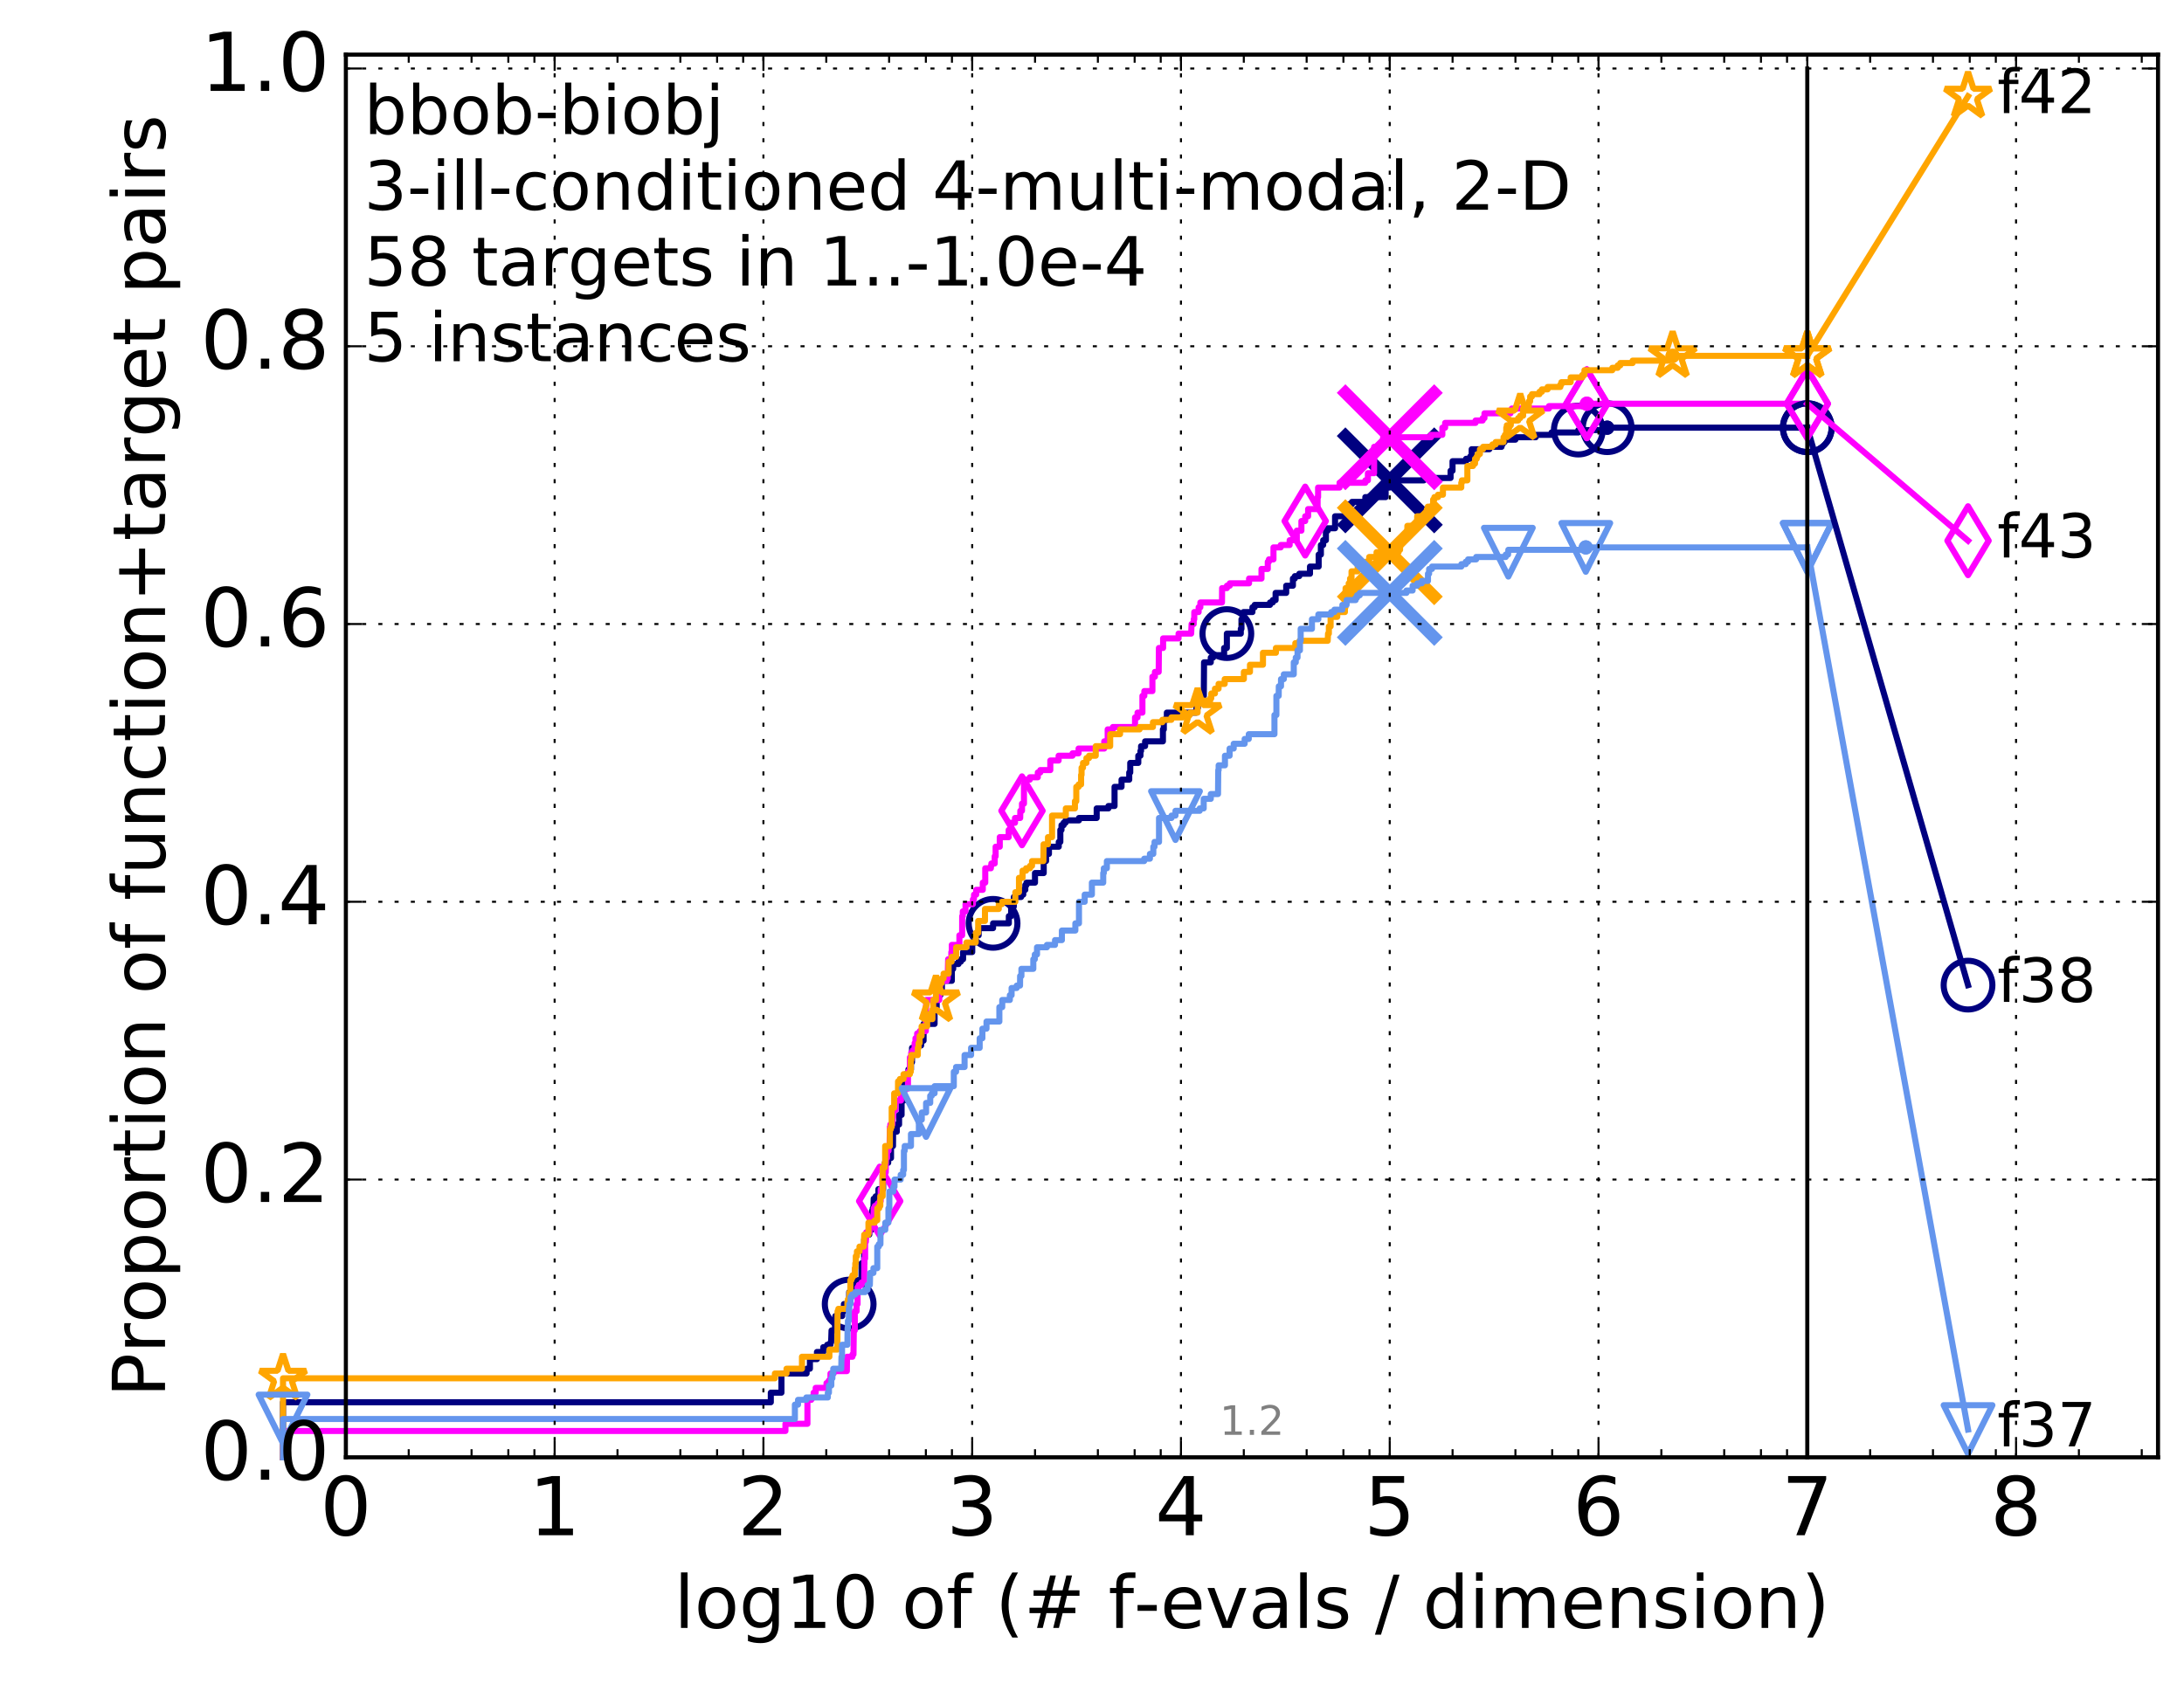 <?xml version="1.0" encoding="utf-8" standalone="no"?>
<!DOCTYPE svg PUBLIC "-//W3C//DTD SVG 1.1//EN"
  "http://www.w3.org/Graphics/SVG/1.1/DTD/svg11.dtd">
<!-- Created with matplotlib (http://matplotlib.org/) -->
<svg height="415pt" version="1.1" viewBox="0 0 538 415" width="538pt" xmlns="http://www.w3.org/2000/svg" xmlns:xlink="http://www.w3.org/1999/xlink">
 <defs>
  <style type="text/css">
*{stroke-linecap:butt;stroke-linejoin:round;stroke-miterlimit:100000;}
  </style>
 </defs>
 <g id="figure_1">
  <g id="patch_1">
   <path d="M 0 415.456 
L 538.8 415.456 
L 538.8 0 
L 0 0 
z
" style="fill:#ffffff;"/>
  </g>
  <g id="axes_1">
   <g id="patch_2">
    <path d="M 85.2 359.056 
L 531.6 359.056 
L 531.6 13.456 
L 85.2 13.456 
z
" style="fill:#ffffff;"/>
   </g>
   <g id="line2d_1">
    <defs>
     <path d="M 0 1.5 
C 0.398 1.5 0.779 1.342 1.061 1.061 
C 1.342 0.779 1.5 0.398 1.5 0 
C 1.5 -0.398 1.342 -0.779 1.061 -1.061 
C 0.779 -1.342 0.398 -1.5 0 -1.5 
C -0.398 -1.5 -0.779 -1.342 -1.061 -1.061 
C -1.342 -0.779 -1.5 -0.398 -1.5 0 
C -1.5 0.398 -1.342 0.779 -1.061 1.061 
C -0.779 1.342 -0.398 1.5 0 1.5 
z
" id="mca33fb6d87" style="stroke:#000080;stroke-width:0.5;"/>
    </defs>
    <g>
     <use style="fill:#000080;stroke:#000080;stroke-width:0.5;" x="395.909" xlink:href="#mca33fb6d87" y="105.372"/>
     <use style="fill:#000080;stroke:#000080;stroke-width:0.5;" x="395.909" xlink:href="#mca33fb6d87" y="105.372"/>
    </g>
   </g>
   <g id="line2d_2">
    <path d="M 69.718 359.056 
L 69.718 345.487 
L 189.879 345.487 
L 189.879 343.127 
L 192.499 343.127 
L 192.499 338.408 
L 198.694 338.408 
L 198.694 337.228 
L 199.511 337.228 
L 199.511 334.868 
L 201.247 334.868 
L 201.247 333.098 
L 202.801 333.098 
L 202.801 331.918 
L 203.761 331.918 
L 203.761 331.328 
L 204.575 331.328 
L 204.575 330.738 
L 204.735 330.738 
L 204.84 327.788 
L 205.667 327.788 
L 205.769 324.249 
L 207.471 324.249 
L 207.471 323.069 
L 207.888 323.069 
L 207.888 321.299 
L 209.183 321.299 
L 209.183 318.349 
L 210.034 318.349 
L 210.034 317.169 
L 210.854 317.169 
L 210.854 315.399 
L 212.219 315.399 
L 212.219 311.269 
L 212.854 311.269 
L 212.891 305.37 
L 213.183 305.37 
L 213.183 304.19 
L 214.141 304.19 
L 214.141 303.01 
L 214.724 303.01 
L 214.825 298.29 
L 214.993 298.29 
L 214.993 297.7 
L 215.159 297.7 
L 215.226 295.34 
L 215.716 295.34 
L 215.716 294.75 
L 216.386 294.75 
L 216.386 292.981 
L 217.549 292.981 
L 217.549 290.621 
L 217.668 290.621 
L 217.668 287.671 
L 217.963 287.671 
L 217.963 286.491 
L 218.796 286.491 
L 218.796 285.311 
L 219.49 285.311 
L 219.49 282.361 
L 219.977 282.361 
L 220.003 278.821 
L 220.919 278.821 
L 220.919 277.052 
L 221.477 277.052 
L 221.477 274.692 
L 222.093 274.692 
L 222.093 271.152 
L 222.67 271.152 
L 222.717 267.022 
L 223.116 267.022 
L 223.116 264.662 
L 223.78 264.662 
L 223.78 263.482 
L 224.403 263.482 
L 224.403 261.713 
L 224.664 261.713 
L 224.664 258.173 
L 225.578 258.173 
L 225.578 257.583 
L 226.911 257.583 
L 226.911 256.403 
L 227.511 256.403 
L 227.511 252.273 
L 230.222 252.273 
L 230.222 248.143 
L 230.74 248.143 
L 230.74 245.194 
L 231.662 245.194 
L 231.662 244.014 
L 232.024 244.014 
L 232.024 241.654 
L 234.474 241.654 
L 234.474 238.704 
L 234.807 238.704 
L 234.807 237.524 
L 236.117 237.524 
L 236.117 236.934 
L 236.694 236.934 
L 236.694 236.344 
L 237.244 236.344 
L 237.244 234.574 
L 239.497 234.574 
L 239.497 232.214 
L 240.222 232.214 
L 240.222 230.445 
L 241.08 230.445 
L 241.08 228.675 
L 244.63 228.675 
L 244.63 227.495 
L 248.512 227.495 
L 248.512 225.725 
L 249.079 225.725 
L 249.079 223.365 
L 249.738 223.365 
L 249.738 221.005 
L 251.54 221.005 
L 251.54 220.415 
L 252.068 220.415 
L 252.068 219.235 
L 252.571 219.235 
L 252.571 218.055 
L 252.867 218.055 
L 252.867 217.465 
L 254.956 217.465 
L 254.956 215.106 
L 257.106 215.106 
L 257.106 212.156 
L 257.682 212.156 
L 257.682 210.386 
L 258.393 210.386 
L 258.393 208.616 
L 260.81 208.616 
L 260.81 207.436 
L 261.198 207.436 
L 261.198 204.486 
L 261.483 204.486 
L 261.483 203.306 
L 262.007 203.306 
L 262.007 202.716 
L 262.486 202.716 
L 262.486 202.126 
L 265.787 202.126 
L 265.787 201.536 
L 270.154 201.536 
L 270.154 199.177 
L 273.042 199.177 
L 273.042 198.587 
L 274.556 198.587 
L 274.556 193.867 
L 276.277 193.867 
L 276.277 192.097 
L 278.17 192.097 
L 278.17 190.327 
L 278.42 190.327 
L 278.42 187.967 
L 280.404 187.967 
L 280.404 186.197 
L 280.934 186.197 
L 280.934 185.017 
L 281.087 185.017 
L 281.087 183.837 
L 282.079 183.837 
L 282.079 182.658 
L 286.47 182.658 
L 286.47 179.708 
L 286.689 179.708 
L 286.689 177.348 
L 287.438 177.348 
L 287.438 175.578 
L 294.701 175.578 
L 294.701 174.398 
L 295.084 174.398 
L 295.084 173.218 
L 295.434 173.218 
L 295.434 171.448 
L 296.542 171.448 
L 296.602 163.189 
L 298.257 163.189 
L 298.257 162.009 
L 298.842 162.009 
L 298.842 161.419 
L 301.546 161.419 
L 301.546 159.649 
L 302.22 159.649 
L 302.22 156.109 
L 305.653 156.109 
L 305.653 154.929 
L 305.819 154.929 
L 305.819 152.569 
L 306.331 152.569 
L 306.331 150.8 
L 308.521 150.8 
L 308.521 149.62 
L 309.072 149.62 
L 309.072 149.03 
L 312.847 149.03 
L 312.847 148.44 
L 313.53 148.44 
L 313.53 147.85 
L 314.227 147.85 
L 314.227 146.08 
L 316.839 146.08 
L 316.839 144.31 
L 318.492 144.31 
L 318.492 142.54 
L 318.973 142.54 
L 318.973 141.95 
L 320.06 141.95 
L 320.06 141.36 
L 322.7 141.36 
L 322.7 139.59 
L 324.836 139.59 
L 324.836 136.641 
L 325.382 136.641 
L 325.382 134.281 
L 325.95 134.281 
L 325.95 133.101 
L 326.619 133.101 
L 326.619 130.741 
L 327.062 130.741 
L 327.062 130.151 
L 328.878 130.151 
L 328.878 127.201 
L 332.101 127.201 
L 332.101 124.251 
L 333.034 124.251 
L 333.034 123.661 
L 336.33 123.661 
L 336.33 122.481 
L 341.33 122.481 
L 341.33 120.122 
L 342.308 120.122 
L 342.308 118.352 
L 350.753 118.352 
L 350.753 117.762 
L 357.33 117.762 
L 357.33 115.992 
L 357.814 115.992 
L 357.814 113.632 
L 361.143 113.632 
L 361.143 113.042 
L 362.18 113.042 
L 362.18 112.452 
L 362.531 112.452 
L 362.531 110.682 
L 366.878 110.682 
L 366.878 110.092 
L 369.88 110.092 
L 369.88 109.502 
L 370.129 109.502 
L 370.129 108.912 
L 370.634 108.912 
L 370.634 108.322 
L 373.307 108.322 
L 373.307 107.732 
L 378.294 107.732 
L 378.294 107.142 
L 382.207 107.142 
L 382.207 106.552 
L 388.795 106.552 
L 388.795 105.962 
L 395.909 105.962 
L 395.909 105.372 
L 445.2 105.372 
L 445.2 105.372 
" style="fill:none;stroke:#000080;stroke-linecap:square;stroke-width:1.5;"/>
   </g>
   <g id="line2d_3">
    <defs>
     <path d="M 0 6 
C 1.591 6 3.117 5.368 4.243 4.243 
C 5.368 3.117 6 1.591 6 0 
C 6 -1.591 5.368 -3.117 4.243 -4.243 
C 3.117 -5.368 1.591 -6 0 -6 
C -1.591 -6 -3.117 -5.368 -4.243 -4.243 
C -5.368 -3.117 -6 -1.591 -6 0 
C -6 1.591 -5.368 3.117 -4.243 4.243 
C -3.117 5.368 -1.591 6 0 6 
z
" id="m29945cb44e" style="stroke:#000080;stroke-width:1.5;"/>
    </defs>
    <g>
     <use style="fill:none;stroke:#000080;stroke-width:1.5;" x="209.183" xlink:href="#m29945cb44e" y="321.299"/>
     <use style="fill:none;stroke:#000080;stroke-width:1.5;" x="244.63" xlink:href="#m29945cb44e" y="227.495"/>
     <use style="fill:none;stroke:#000080;stroke-width:1.5;" x="302.22" xlink:href="#m29945cb44e" y="156.109"/>
     <use style="fill:none;stroke:#000080;stroke-width:1.5;" x="388.795" xlink:href="#m29945cb44e" y="105.962"/>
     <use style="fill:none;stroke:#000080;stroke-width:1.5;" x="395.909" xlink:href="#m29945cb44e" y="105.372"/>
     <use style="fill:none;stroke:#000080;stroke-width:1.5;" x="445.2" xlink:href="#m29945cb44e" y="105.372"/>
    </g>
   </g>
   <g id="line2d_4"/>
   <g id="line2d_5">
    <path clip-path="url(#pd0d5d13275)" d="M 342.356 118.352 
" style="fill:none;stroke:#000080;stroke-linecap:square;"/>
    <defs>
     <path d="M -12 12 
L 12 -12 
M -12 -12 
L 12 12 
" id="ma59d15085b" style="stroke:#000080;stroke-width:3.0;"/>
    </defs>
    <g clip-path="url(#pd0d5d13275)">
     <use style="fill:#000080;stroke:#000080;stroke-width:3.0;" x="342.356" xlink:href="#ma59d15085b" y="118.352"/>
    </g>
   </g>
   <g id="line2d_6">
    <defs>
     <path d="M 0 1.5 
C 0.398 1.5 0.779 1.342 1.061 1.061 
C 1.342 0.779 1.5 0.398 1.5 0 
C 1.5 -0.398 1.342 -0.779 1.061 -1.061 
C 0.779 -1.342 0.398 -1.5 0 -1.5 
C -0.398 -1.5 -0.779 -1.342 -1.061 -1.061 
C -1.342 -0.779 -1.5 -0.398 -1.5 0 
C -1.5 0.398 -1.342 0.779 -1.061 1.061 
C -0.779 1.342 -0.398 1.5 0 1.5 
z
" id="m733175d6b3" style="stroke:#ff00ff;stroke-width:0.5;"/>
    </defs>
    <g>
     <use style="fill:#ff00ff;stroke:#ff00ff;stroke-width:0.5;" x="390.893" xlink:href="#m733175d6b3" y="99.473"/>
     <use style="fill:#ff00ff;stroke:#ff00ff;stroke-width:0.5;" x="390.893" xlink:href="#m733175d6b3" y="99.473"/>
    </g>
   </g>
   <g id="line2d_7">
    <path d="M 69.718 359.056 
L 69.718 352.567 
L 193.483 352.567 
L 193.483 350.797 
L 198.901 350.797 
L 198.901 344.897 
L 199.843 344.897 
L 199.843 344.307 
L 200.428 344.307 
L 200.428 343.127 
L 200.936 343.127 
L 200.936 341.947 
L 203.594 341.947 
L 203.594 340.768 
L 204.145 340.768 
L 204.145 340.178 
L 204.575 340.178 
L 204.575 338.408 
L 205.361 338.408 
L 205.361 337.818 
L 208.612 337.818 
L 208.656 334.278 
L 209.992 334.278 
L 209.992 333.688 
L 210.242 333.688 
L 210.324 327.788 
L 210.57 327.788 
L 210.57 323.069 
L 211.014 323.069 
L 211.014 321.299 
L 211.252 321.299 
L 211.252 317.169 
L 211.566 317.169 
L 211.566 316.579 
L 212.219 316.579 
L 212.219 315.989 
L 212.891 315.989 
L 212.927 310.089 
L 213.11 310.089 
L 213.11 305.96 
L 213.291 305.96 
L 213.399 303.6 
L 214.21 303.6 
L 214.21 301.83 
L 215.159 301.83 
L 215.226 297.7 
L 215.521 297.7 
L 215.521 297.11 
L 216.197 297.11 
L 216.197 296.52 
L 216.698 296.52 
L 216.698 295.93 
L 216.944 295.93 
L 216.944 292.981 
L 217.369 292.981 
L 217.369 289.441 
L 217.992 289.441 
L 217.992 288.851 
L 218.196 288.851 
L 218.253 285.311 
L 218.512 285.311 
L 218.512 283.541 
L 218.88 283.541 
L 218.88 282.361 
L 219.132 282.361 
L 219.215 277.642 
L 219.325 277.642 
L 219.325 277.052 
L 219.816 277.052 
L 219.896 275.282 
L 220.003 275.282 
L 220.003 273.512 
L 220.61 273.512 
L 220.61 271.152 
L 221.947 271.152 
L 221.947 268.202 
L 223.667 268.202 
L 223.667 264.072 
L 224.138 264.072 
L 224.138 260.533 
L 224.468 260.533 
L 224.468 259.353 
L 224.859 259.353 
L 224.859 258.763 
L 225.306 258.763 
L 225.306 256.993 
L 225.515 256.993 
L 225.515 255.813 
L 225.929 255.813 
L 225.929 254.633 
L 226.575 254.633 
L 226.575 254.043 
L 228.058 254.043 
L 228.151 246.374 
L 231.375 246.374 
L 231.375 242.834 
L 231.631 242.834 
L 231.631 241.654 
L 233.238 241.654 
L 233.238 241.064 
L 233.459 241.064 
L 233.561 236.344 
L 234.348 236.344 
L 234.348 234.574 
L 234.46 234.574 
L 234.46 232.804 
L 236.337 232.804 
L 236.337 230.445 
L 237.008 230.445 
L 237.021 225.725 
L 237.17 225.725 
L 237.17 224.545 
L 237.841 224.545 
L 237.841 222.775 
L 239.664 222.775 
L 239.664 221.595 
L 239.906 221.595 
L 239.95 220.415 
L 240.48 220.415 
L 240.48 219.235 
L 242.097 219.235 
L 242.097 217.465 
L 242.704 217.465 
L 242.704 213.926 
L 244.091 213.926 
L 244.091 213.336 
L 244.209 213.336 
L 244.209 212.746 
L 245.034 212.746 
L 245.034 210.976 
L 245.26 210.976 
L 245.26 208.616 
L 246.279 208.616 
L 246.279 206.256 
L 248.475 206.256 
L 248.475 204.486 
L 249.057 204.486 
L 249.057 202.716 
L 250.032 202.716 
L 250.032 201.536 
L 251.311 201.536 
L 251.344 199.766 
L 251.754 199.766 
L 251.754 197.997 
L 252.239 197.997 
L 252.239 193.277 
L 252.67 193.277 
L 252.67 192.097 
L 253.68 192.097 
L 253.68 191.507 
L 255.649 191.507 
L 255.649 190.327 
L 256.258 190.327 
L 256.258 189.737 
L 258.73 189.737 
L 258.73 187.377 
L 260.776 187.377 
L 260.776 186.197 
L 264.201 186.197 
L 264.201 185.607 
L 265.691 185.607 
L 265.691 184.427 
L 272.015 184.427 
L 272.015 182.658 
L 272.863 182.658 
L 272.863 179.708 
L 274.155 179.708 
L 274.155 179.118 
L 279.601 179.118 
L 279.601 176.758 
L 280.216 176.758 
L 280.216 175.578 
L 281.421 175.578 
L 281.421 171.448 
L 281.894 171.448 
L 281.894 170.268 
L 283.882 170.268 
L 283.882 166.729 
L 284.499 166.729 
L 284.499 165.549 
L 285.429 165.549 
L 285.483 159.649 
L 286.515 159.649 
L 286.515 157.289 
L 290.327 157.289 
L 290.327 156.109 
L 293.427 156.109 
L 293.534 153.749 
L 294.056 153.749 
L 294.056 152.569 
L 294.194 152.569 
L 294.194 150.8 
L 295.266 150.8 
L 295.266 149.62 
L 295.69 149.62 
L 295.69 148.44 
L 301.018 148.44 
L 301.051 144.9 
L 302.235 144.9 
L 302.235 144.31 
L 302.938 144.31 
L 302.938 143.72 
L 307.691 143.72 
L 307.691 142.54 
L 310.754 142.54 
L 310.754 140.18 
L 312.3 140.18 
L 312.3 138.41 
L 312.582 138.41 
L 312.582 137.82 
L 313.703 137.82 
L 313.703 134.871 
L 315.486 134.871 
L 315.486 134.281 
L 317.689 134.281 
L 317.689 133.101 
L 319.45 133.101 
L 319.45 130.741 
L 320.586 130.741 
L 320.586 128.381 
L 321.519 128.381 
L 321.519 127.201 
L 322.235 127.201 
L 322.235 125.431 
L 324.573 125.431 
L 324.573 122.481 
L 324.694 122.481 
L 324.694 120.122 
L 329.991 120.122 
L 329.991 118.942 
L 336.328 118.942 
L 336.328 118.352 
L 336.965 118.352 
L 336.965 116.582 
L 338.488 116.582 
L 338.501 110.092 
L 340.713 110.092 
L 340.713 107.732 
L 352.5 107.732 
L 352.5 107.142 
L 355.304 107.142 
L 355.304 105.372 
L 355.987 105.372 
L 355.987 104.193 
L 363.481 104.193 
L 363.481 103.603 
L 365.237 103.603 
L 365.237 103.013 
L 365.677 103.013 
L 365.681 101.833 
L 372.088 101.833 
L 372.088 101.243 
L 372.413 101.243 
L 372.413 100.653 
L 381.562 100.653 
L 381.562 100.063 
L 390.893 100.063 
L 390.893 99.473 
L 445.2 99.473 
L 445.2 99.473 
" style="fill:none;stroke:#ff00ff;stroke-linecap:square;stroke-width:1.5;"/>
   </g>
   <g id="line2d_8">
    <defs>
     <path d="M -0 8.485 
L 5.091 0 
L 0 -8.485 
L -5.091 -0 
z
" id="m77a8456577" style="stroke:#ff00ff;stroke-linejoin:miter;stroke-width:1.5;"/>
    </defs>
    <g>
     <use style="fill:none;stroke:#ff00ff;stroke-linejoin:miter;stroke-width:1.5;" x="216.698" xlink:href="#m77a8456577" y="295.93"/>
     <use style="fill:none;stroke:#ff00ff;stroke-linejoin:miter;stroke-width:1.5;" x="251.754" xlink:href="#m77a8456577" y="199.766"/>
     <use style="fill:none;stroke:#ff00ff;stroke-linejoin:miter;stroke-width:1.5;" x="321.519" xlink:href="#m77a8456577" y="128.381"/>
     <use style="fill:none;stroke:#ff00ff;stroke-linejoin:miter;stroke-width:1.5;" x="390.893" xlink:href="#m77a8456577" y="99.473"/>
     <use style="fill:none;stroke:#ff00ff;stroke-linejoin:miter;stroke-width:1.5;" x="390.893" xlink:href="#m77a8456577" y="99.473"/>
     <use style="fill:none;stroke:#ff00ff;stroke-linejoin:miter;stroke-width:1.5;" x="445.2" xlink:href="#m77a8456577" y="99.473"/>
    </g>
   </g>
   <g id="line2d_9"/>
   <g id="line2d_10">
    <path clip-path="url(#pd0d5d13275)" d="M 342.356 107.732 
" style="fill:none;stroke:#ff00ff;stroke-linecap:square;"/>
    <defs>
     <path d="M -12 12 
L 12 -12 
M -12 -12 
L 12 12 
" id="mba7a730c69" style="stroke:#ff00ff;stroke-width:3.0;"/>
    </defs>
    <g clip-path="url(#pd0d5d13275)">
     <use style="fill:#ff00ff;stroke:#ff00ff;stroke-width:3.0;" x="342.356" xlink:href="#mba7a730c69" y="107.732"/>
    </g>
   </g>
   <g id="line2d_11">
    <defs>
     <path d="M 0 1.5 
C 0.398 1.5 0.779 1.342 1.061 1.061 
C 1.342 0.779 1.5 0.398 1.5 0 
C 1.5 -0.398 1.342 -0.779 1.061 -1.061 
C 0.779 -1.342 0.398 -1.5 0 -1.5 
C -0.398 -1.5 -0.779 -1.342 -1.061 -1.061 
C -1.342 -0.779 -1.5 -0.398 -1.5 0 
C -1.5 0.398 -1.342 0.779 -1.061 1.061 
C -0.779 1.342 -0.398 1.5 0 1.5 
z
" id="m67103471f2" style="stroke:#ffa500;stroke-width:0.5;"/>
    </defs>
    <g>
     <use style="fill:#ffa500;stroke:#ffa500;stroke-width:0.5;" x="412.031" xlink:href="#m67103471f2" y="87.674"/>
     <use style="fill:#ffa500;stroke:#ffa500;stroke-width:0.5;" x="412.031" xlink:href="#m67103471f2" y="87.674"/>
    </g>
   </g>
   <g id="line2d_12">
    <path d="M 69.718 359.056 
L 69.718 339.588 
L 190.886 339.588 
L 190.886 338.408 
L 193.745 338.408 
L 193.745 337.228 
L 197.556 337.228 
L 197.556 334.278 
L 204.307 334.278 
L 204.307 332.508 
L 206.268 332.508 
L 206.318 323.069 
L 206.514 323.069 
L 206.514 322.479 
L 208.745 322.479 
L 208.745 320.709 
L 208.877 320.709 
L 208.877 320.119 
L 209.269 320.119 
L 209.269 318.349 
L 209.484 318.349 
L 209.484 315.399 
L 209.74 315.399 
L 209.74 314.809 
L 209.992 314.809 
L 209.992 314.219 
L 210.57 314.219 
L 210.57 312.449 
L 210.692 312.449 
L 210.692 311.269 
L 210.813 311.269 
L 210.813 309.499 
L 211.094 309.499 
L 211.094 308.32 
L 211.722 308.32 
L 211.722 307.14 
L 212.78 307.14 
L 212.891 304.19 
L 213.931 304.19 
L 213.931 301.24 
L 215.489 301.24 
L 215.489 300.65 
L 216.102 300.65 
L 216.102 297.7 
L 216.574 297.7 
L 216.574 297.11 
L 216.852 297.11 
L 216.852 294.75 
L 217.429 294.75 
L 217.429 287.671 
L 217.933 287.671 
L 217.933 286.491 
L 218.05 286.491 
L 218.05 282.361 
L 219.215 282.361 
L 219.215 278.231 
L 219.435 278.231 
L 219.435 277.642 
L 219.653 277.642 
L 219.653 272.922 
L 220.269 272.922 
L 220.269 269.382 
L 221.2 269.382 
L 221.225 266.432 
L 221.676 266.432 
L 221.676 265.842 
L 222.575 265.842 
L 222.575 264.662 
L 224.138 264.662 
L 224.138 264.072 
L 224.359 264.072 
L 224.359 261.123 
L 224.49 261.123 
L 224.49 259.943 
L 226.092 259.943 
L 226.092 258.173 
L 226.275 258.173 
L 226.275 256.993 
L 226.535 256.993 
L 226.535 255.223 
L 227.028 255.223 
L 227.028 252.863 
L 228.391 252.863 
L 228.391 251.093 
L 229.692 251.093 
L 229.692 248.733 
L 229.881 248.733 
L 229.881 246.374 
L 230.558 246.374 
L 230.558 243.424 
L 230.954 243.424 
L 230.954 242.244 
L 231.946 242.244 
L 231.946 241.064 
L 232.441 241.064 
L 232.441 239.884 
L 233.677 239.884 
L 233.677 236.934 
L 234.418 236.934 
L 234.418 235.754 
L 235.538 235.754 
L 235.538 233.394 
L 238.068 233.394 
L 238.068 232.214 
L 240.362 232.214 
L 240.362 229.855 
L 240.966 229.855 
L 240.966 226.905 
L 242.636 226.905 
L 242.636 223.955 
L 246.039 223.955 
L 246.039 222.775 
L 246.817 222.775 
L 246.817 222.185 
L 250.116 222.185 
L 250.116 219.825 
L 251.013 219.825 
L 251.013 216.285 
L 251.895 216.285 
L 251.895 214.516 
L 252.762 214.516 
L 252.762 213.926 
L 253.727 213.926 
L 253.727 213.336 
L 254.224 213.336 
L 254.224 212.156 
L 257.03 212.156 
L 257.071 208.026 
L 258.157 208.026 
L 258.157 206.256 
L 259.16 206.256 
L 259.16 200.946 
L 262.554 200.946 
L 262.554 199.177 
L 264.795 199.177 
L 264.795 197.407 
L 265.131 197.407 
L 265.131 193.867 
L 265.704 193.867 
L 265.704 193.277 
L 266.314 193.277 
L 266.314 190.917 
L 266.431 190.917 
L 266.431 189.147 
L 266.783 189.147 
L 266.783 187.967 
L 267.625 187.967 
L 267.625 186.787 
L 268.266 186.787 
L 268.266 186.197 
L 269.921 186.197 
L 269.921 183.837 
L 273.476 183.837 
L 273.476 180.888 
L 275.91 180.888 
L 275.91 179.708 
L 280.722 179.708 
L 280.722 179.118 
L 284.012 179.118 
L 284.012 177.938 
L 286.332 177.938 
L 286.332 177.348 
L 288.556 177.348 
L 288.556 176.758 
L 291.37 176.758 
L 291.37 176.168 
L 293.116 176.168 
L 293.116 175.578 
L 295.015 175.578 
L 295.015 172.628 
L 298.113 172.628 
L 298.113 172.038 
L 298.379 172.038 
L 298.379 170.858 
L 299.286 170.858 
L 299.286 169.678 
L 300.18 169.678 
L 300.18 168.498 
L 301.686 168.498 
L 301.686 167.319 
L 306.411 167.319 
L 306.411 165.549 
L 307.914 165.549 
L 307.914 163.779 
L 311.114 163.779 
L 311.114 160.829 
L 314.306 160.829 
L 314.306 159.649 
L 319.08 159.649 
L 319.08 158.469 
L 320.104 158.469 
L 320.104 157.879 
L 327.064 157.879 
L 327.146 156.109 
L 327.349 156.109 
L 327.349 154.339 
L 327.778 154.339 
L 327.778 151.98 
L 329.417 151.98 
L 329.417 150.8 
L 331.304 150.8 
L 331.304 149.62 
L 331.426 149.62 
L 331.468 144.9 
L 332.235 144.9 
L 332.235 143.72 
L 332.573 143.72 
L 332.573 142.54 
L 332.933 142.54 
L 332.933 140.77 
L 334.456 140.77 
L 334.456 139.59 
L 336.476 139.59 
L 336.476 138.41 
L 337.289 138.41 
L 337.289 137.23 
L 339.093 137.23 
L 339.093 136.051 
L 344.525 136.051 
L 344.525 135.461 
L 344.889 135.461 
L 344.889 133.691 
L 345.275 133.691 
L 345.275 132.511 
L 345.707 132.511 
L 345.707 131.921 
L 346.686 131.921 
L 346.686 129.561 
L 349.104 129.561 
L 349.104 127.201 
L 351.476 127.201 
L 351.505 125.431 
L 351.717 125.431 
L 351.717 124.841 
L 353.035 124.841 
L 353.035 123.071 
L 353.345 123.071 
L 353.345 122.481 
L 354.235 122.481 
L 354.235 121.891 
L 355.447 121.891 
L 355.447 120.122 
L 359.966 120.122 
L 359.966 118.942 
L 360.107 118.942 
L 360.107 118.352 
L 361.465 118.352 
L 361.465 114.812 
L 362.86 114.812 
L 362.86 114.222 
L 363.354 114.222 
L 363.354 113.042 
L 363.78 113.042 
L 363.78 112.452 
L 364.001 112.452 
L 364.001 111.862 
L 364.558 111.862 
L 364.558 110.682 
L 365.329 110.682 
L 365.329 110.092 
L 367.64 110.092 
L 367.64 109.502 
L 368.432 109.502 
L 368.432 108.912 
L 370.376 108.912 
L 370.377 107.732 
L 370.718 107.732 
L 370.718 107.142 
L 371.046 107.142 
L 371.054 105.372 
L 371.186 105.372 
L 371.186 104.783 
L 372.156 104.783 
L 372.156 103.603 
L 373.98 103.603 
L 373.98 103.013 
L 374.483 103.013 
L 374.483 102.423 
L 375.206 102.423 
L 375.206 100.653 
L 376.247 100.653 
L 376.247 100.063 
L 376.613 100.063 
L 376.613 98.883 
L 376.931 98.883 
L 376.931 97.703 
L 377.377 97.703 
L 377.377 97.113 
L 379.239 97.113 
L 379.239 96.523 
L 379.825 96.523 
L 379.825 95.933 
L 381.238 95.933 
L 381.238 95.343 
L 384.369 95.343 
L 384.369 94.753 
L 384.624 94.753 
L 384.624 94.163 
L 386.916 94.163 
L 386.916 92.983 
L 389.764 92.983 
L 389.764 92.393 
L 390.312 92.393 
L 390.312 91.213 
L 397.168 91.213 
L 397.168 90.623 
L 398.504 90.623 
L 398.504 90.033 
L 399.127 90.033 
L 399.127 89.444 
L 402.176 89.444 
L 402.176 88.854 
L 411.09 88.854 
L 411.09 88.264 
L 412.031 88.264 
L 412.031 87.674 
L 445.2 87.674 
L 445.2 87.674 
" style="fill:none;stroke:#ffa500;stroke-linecap:square;stroke-width:1.5;"/>
   </g>
   <g id="line2d_13">
    <defs>
     <path d="M 0 -6 
L -1.347 -1.854 
L -5.706 -1.854 
L -2.18 0.708 
L -3.527 4.854 
L -0 2.292 
L 3.527 4.854 
L 2.18 0.708 
L 5.706 -1.854 
L 1.347 -1.854 
z
" id="mcbc37e3937" style="stroke:#ffa500;stroke-linejoin:bevel;stroke-width:1.5;"/>
    </defs>
    <g>
     <use style="fill:none;stroke:#ffa500;stroke-linejoin:bevel;stroke-width:1.5;" x="69.718" xlink:href="#mcbc37e3937" y="339.588"/>
     <use style="fill:none;stroke:#ffa500;stroke-linejoin:bevel;stroke-width:1.5;" x="230.558" xlink:href="#mcbc37e3937" y="246.374"/>
     <use style="fill:none;stroke:#ffa500;stroke-linejoin:bevel;stroke-width:1.5;" x="295.015" xlink:href="#mcbc37e3937" y="175.578"/>
     <use style="fill:none;stroke:#ffa500;stroke-linejoin:bevel;stroke-width:1.5;" x="374.483" xlink:href="#mcbc37e3937" y="103.013"/>
     <use style="fill:none;stroke:#ffa500;stroke-linejoin:bevel;stroke-width:1.5;" x="412.031" xlink:href="#mcbc37e3937" y="87.674"/>
     <use style="fill:none;stroke:#ffa500;stroke-linejoin:bevel;stroke-width:1.5;" x="445.2" xlink:href="#mcbc37e3937" y="87.674"/>
    </g>
   </g>
   <g id="line2d_14"/>
   <g id="line2d_15">
    <path clip-path="url(#pd0d5d13275)" d="M 342.356 136.051 
" style="fill:none;stroke:#ffa500;stroke-linecap:square;"/>
    <defs>
     <path d="M -12 12 
L 12 -12 
M -12 -12 
L 12 12 
" id="mc52e646537" style="stroke:#ffa500;stroke-width:3.0;"/>
    </defs>
    <g clip-path="url(#pd0d5d13275)">
     <use style="fill:#ffa500;stroke:#ffa500;stroke-width:3.0;" x="342.356" xlink:href="#mc52e646537" y="136.051"/>
    </g>
   </g>
   <g id="line2d_16">
    <defs>
     <path d="M 0 1.5 
C 0.398 1.5 0.779 1.342 1.061 1.061 
C 1.342 0.779 1.5 0.398 1.5 0 
C 1.5 -0.398 1.342 -0.779 1.061 -1.061 
C 0.779 -1.342 0.398 -1.5 0 -1.5 
C -0.398 -1.5 -0.779 -1.342 -1.061 -1.061 
C -1.342 -0.779 -1.5 -0.398 -1.5 0 
C -1.5 0.398 -1.342 0.779 -1.061 1.061 
C -0.779 1.342 -0.398 1.5 0 1.5 
z
" id="me155b80525" style="stroke:#6495ed;stroke-width:0.5;"/>
    </defs>
    <g>
     <use style="fill:#6495ed;stroke:#6495ed;stroke-width:0.5;" x="390.639" xlink:href="#me155b80525" y="134.871"/>
     <use style="fill:#6495ed;stroke:#6495ed;stroke-width:0.5;" x="390.639" xlink:href="#me155b80525" y="134.871"/>
    </g>
   </g>
   <g id="line2d_17">
    <path d="M 69.718 359.056 
L 69.718 349.617 
L 195.81 349.617 
L 195.81 346.077 
L 196.586 346.077 
L 196.586 344.897 
L 198.624 344.897 
L 198.624 344.307 
L 203.926 344.307 
L 203.926 343.127 
L 204.199 343.127 
L 204.199 341.357 
L 204.787 341.357 
L 204.787 339.588 
L 205.05 339.588 
L 205.05 338.408 
L 205.258 338.408 
L 205.258 337.228 
L 207.235 337.228 
L 207.283 334.278 
L 207.424 334.278 
L 207.424 331.328 
L 208.745 331.328 
L 208.789 327.198 
L 208.877 327.198 
L 208.877 325.428 
L 209.096 325.428 
L 209.096 322.479 
L 209.226 322.479 
L 209.226 321.299 
L 209.527 321.299 
L 209.527 319.529 
L 209.908 319.529 
L 209.908 318.939 
L 210.692 318.939 
L 210.692 318.349 
L 213.11 318.349 
L 213.11 317.759 
L 213.72 317.759 
L 213.72 316.579 
L 214.279 316.579 
L 214.348 313.629 
L 215.159 313.629 
L 215.159 312.449 
L 216.102 312.449 
L 216.102 307.14 
L 216.48 307.14 
L 216.48 306.55 
L 216.883 306.55 
L 216.914 303.01 
L 218.079 303.01 
L 218.079 301.24 
L 218.852 301.24 
L 218.852 297.7 
L 219.076 297.7 
L 219.076 293.571 
L 220.057 293.571 
L 220.057 292.391 
L 220.348 292.391 
L 220.348 290.621 
L 221.873 290.621 
L 221.873 289.441 
L 222.479 289.441 
L 222.479 288.261 
L 222.67 288.261 
L 222.67 283.541 
L 222.859 283.541 
L 222.859 282.361 
L 224.403 282.361 
L 224.403 279.411 
L 226.355 279.411 
L 226.355 275.872 
L 227.067 275.872 
L 227.067 274.102 
L 228.132 274.102 
L 228.132 271.742 
L 229.148 271.742 
L 229.148 269.972 
L 229.535 269.972 
L 229.535 269.382 
L 230.222 269.382 
L 230.222 267.612 
L 234.958 267.612 
L 234.958 264.072 
L 235.512 264.072 
L 235.512 262.892 
L 237.611 262.892 
L 237.611 259.943 
L 239.216 259.943 
L 239.216 258.173 
L 241.328 258.173 
L 241.328 255.813 
L 241.997 255.813 
L 241.997 253.453 
L 243.011 253.453 
L 243.011 251.683 
L 246.18 251.683 
L 246.18 248.143 
L 246.889 248.143 
L 246.889 246.374 
L 248.764 246.374 
L 248.764 245.194 
L 249.195 245.194 
L 249.195 243.424 
L 250.453 243.424 
L 250.453 242.834 
L 251.272 242.834 
L 251.291 240.474 
L 251.612 240.474 
L 251.612 238.704 
L 254.544 238.704 
L 254.544 236.344 
L 254.911 236.344 
L 254.911 235.164 
L 255.453 235.164 
L 255.453 233.394 
L 257.894 233.394 
L 257.894 232.804 
L 259.889 232.804 
L 259.889 231.624 
L 261.583 231.624 
L 261.583 229.265 
L 264.899 229.265 
L 264.899 227.495 
L 265.791 227.495 
L 265.794 222.185 
L 267.2 222.185 
L 267.2 220.415 
L 268.975 220.415 
L 268.975 217.465 
L 271.763 217.465 
L 271.763 215.106 
L 271.913 215.106 
L 271.913 213.926 
L 272.661 213.926 
L 272.661 212.156 
L 281.856 212.156 
L 281.856 211.566 
L 283.266 211.566 
L 283.266 210.386 
L 284.103 210.386 
L 284.103 208.616 
L 284.404 208.616 
L 284.404 207.436 
L 285.509 207.436 
L 285.509 201.536 
L 288.582 201.536 
L 288.582 200.946 
L 289.564 200.946 
L 289.564 199.766 
L 295.535 199.766 
L 295.535 199.177 
L 296.515 199.177 
L 296.515 196.817 
L 298.262 196.817 
L 298.262 195.637 
L 300.045 195.637 
L 300.103 189.737 
L 300.198 189.737 
L 300.198 188.557 
L 301.751 188.557 
L 301.751 186.197 
L 302.897 186.197 
L 302.897 184.427 
L 303.906 184.427 
L 303.906 183.248 
L 306.602 183.248 
L 306.602 182.068 
L 307.619 182.068 
L 307.619 180.888 
L 313.945 180.888 
L 313.945 176.168 
L 314.422 176.168 
L 314.422 171.448 
L 314.99 171.448 
L 315.016 169.088 
L 315.559 169.088 
L 315.559 167.319 
L 316.256 167.319 
L 316.256 166.139 
L 318.703 166.139 
L 318.703 163.189 
L 319.194 163.189 
L 319.194 162.009 
L 319.63 162.009 
L 319.63 160.239 
L 320.223 160.239 
L 320.223 157.879 
L 320.406 157.879 
L 320.406 154.929 
L 323.179 154.929 
L 323.179 152.569 
L 324.757 152.569 
L 324.757 151.39 
L 327.91 151.39 
L 327.91 150.8 
L 328.718 150.8 
L 328.718 150.21 
L 330.677 150.21 
L 330.677 149.03 
L 331.721 149.03 
L 331.721 147.85 
L 333.942 147.85 
L 333.942 147.26 
L 334.292 147.26 
L 334.292 146.67 
L 334.962 146.67 
L 334.962 146.08 
L 346.461 146.08 
L 346.461 145.49 
L 347.979 145.49 
L 347.979 144.31 
L 349.133 144.31 
L 349.133 143.72 
L 350.247 143.72 
L 350.247 143.13 
L 351.763 143.13 
L 351.763 141.36 
L 352.044 141.36 
L 352.044 140.18 
L 352.753 140.18 
L 352.753 139.59 
L 359.984 139.59 
L 359.984 139 
L 361.064 139 
L 361.064 138.41 
L 361.64 138.41 
L 361.64 137.82 
L 363.636 137.82 
L 363.636 137.23 
L 370.921 137.23 
L 370.921 136.641 
L 371.494 136.641 
L 371.56 135.461 
L 390.639 135.461 
L 390.639 134.871 
L 445.2 134.871 
L 445.2 134.871 
" style="fill:none;stroke:#6495ed;stroke-linecap:square;stroke-width:1.5;"/>
   </g>
   <g id="line2d_18">
    <defs>
     <path d="M -0 6 
L 6 -6 
L -6 -6 
z
" id="mf7a187ca1d" style="stroke:#6495ed;stroke-linejoin:miter;stroke-width:1.5;"/>
    </defs>
    <g>
     <use style="fill:none;stroke:#6495ed;stroke-linejoin:miter;stroke-width:1.5;" x="69.718" xlink:href="#mf7a187ca1d" y="349.617"/>
     <use style="fill:none;stroke:#6495ed;stroke-linejoin:miter;stroke-width:1.5;" x="228.132" xlink:href="#mf7a187ca1d" y="274.102"/>
     <use style="fill:none;stroke:#6495ed;stroke-linejoin:miter;stroke-width:1.5;" x="289.564" xlink:href="#mf7a187ca1d" y="200.946"/>
     <use style="fill:none;stroke:#6495ed;stroke-linejoin:miter;stroke-width:1.5;" x="371.56" xlink:href="#mf7a187ca1d" y="136.051"/>
     <use style="fill:none;stroke:#6495ed;stroke-linejoin:miter;stroke-width:1.5;" x="390.639" xlink:href="#mf7a187ca1d" y="134.871"/>
     <use style="fill:none;stroke:#6495ed;stroke-linejoin:miter;stroke-width:1.5;" x="445.2" xlink:href="#mf7a187ca1d" y="134.871"/>
    </g>
   </g>
   <g id="line2d_19"/>
   <g id="line2d_20">
    <path clip-path="url(#pd0d5d13275)" d="M 342.356 146.08 
" style="fill:none;stroke:#6495ed;stroke-linecap:square;"/>
    <defs>
     <path d="M -12 12 
L 12 -12 
M -12 -12 
L 12 12 
" id="m40ce0a901c" style="stroke:#6495ed;stroke-width:3.0;"/>
    </defs>
    <g clip-path="url(#pd0d5d13275)">
     <use style="fill:#6495ed;stroke:#6495ed;stroke-width:3.0;" x="342.356" xlink:href="#m40ce0a901c" y="146.08"/>
    </g>
   </g>
   <g id="line2d_21">
    <path d="M 445.2 134.871 
L 484.8 352.213 
" style="fill:none;stroke:#6495ed;stroke-linecap:square;stroke-width:1.5;"/>
    <g>
     <use style="fill:none;stroke:#6495ed;stroke-linejoin:miter;stroke-width:1.5;" x="445.2" xlink:href="#mf7a187ca1d" y="134.871"/>
     <use style="fill:none;stroke:#6495ed;stroke-linejoin:miter;stroke-width:1.5;" x="484.8" xlink:href="#mf7a187ca1d" y="352.213"/>
    </g>
   </g>
   <g id="line2d_22">
    <path d="M 445.2 105.372 
L 484.8 242.716 
" style="fill:none;stroke:#000080;stroke-linecap:square;stroke-width:1.5;"/>
    <g>
     <use style="fill:none;stroke:#000080;stroke-width:1.5;" x="445.2" xlink:href="#m29945cb44e" y="105.372"/>
     <use style="fill:none;stroke:#000080;stroke-width:1.5;" x="484.8" xlink:href="#m29945cb44e" y="242.716"/>
    </g>
   </g>
   <g id="line2d_23">
    <path d="M 445.2 99.473 
L 484.8 133.219 
" style="fill:none;stroke:#ff00ff;stroke-linecap:square;stroke-width:1.5;"/>
    <g>
     <use style="fill:none;stroke:#ff00ff;stroke-linejoin:miter;stroke-width:1.5;" x="445.2" xlink:href="#m77a8456577" y="99.473"/>
     <use style="fill:none;stroke:#ff00ff;stroke-linejoin:miter;stroke-width:1.5;" x="484.8" xlink:href="#m77a8456577" y="133.219"/>
    </g>
   </g>
   <g id="line2d_24">
    <path d="M 445.2 87.674 
L 484.8 23.722 
" style="fill:none;stroke:#ffa500;stroke-linecap:square;stroke-width:1.5;"/>
    <g>
     <use style="fill:none;stroke:#ffa500;stroke-linejoin:bevel;stroke-width:1.5;" x="445.2" xlink:href="#mcbc37e3937" y="87.674"/>
     <use style="fill:none;stroke:#ffa500;stroke-linejoin:bevel;stroke-width:1.5;" x="484.8" xlink:href="#mcbc37e3937" y="23.722"/>
    </g>
   </g>
   <g id="line2d_25">
    <path d="M 445.2 359.056 
L 445.2 16.878 
" style="fill:none;stroke:#000000;stroke-linecap:square;"/>
   </g>
   <g id="patch_3">
    <path d="M 85.2 13.456 
L 531.6 13.456 
" style="fill:none;stroke:#000000;stroke-linecap:square;stroke-linejoin:miter;"/>
   </g>
   <g id="patch_4">
    <path d="M 531.6 359.056 
L 531.6 13.456 
" style="fill:none;stroke:#000000;stroke-linecap:square;stroke-linejoin:miter;"/>
   </g>
   <g id="patch_5">
    <path d="M 85.2 359.056 
L 531.6 359.056 
" style="fill:none;stroke:#000000;stroke-linecap:square;stroke-linejoin:miter;"/>
   </g>
   <g id="patch_6">
    <path d="M 85.2 359.056 
L 85.2 13.456 
" style="fill:none;stroke:#000000;stroke-linecap:square;stroke-linejoin:miter;"/>
   </g>
   <g id="matplotlib.axis_1">
    <g id="xtick_1">
     <g id="line2d_26">
      <path clip-path="url(#pd0d5d13275)" d="M 85.2 359.056 
L 85.2 13.456 
" style="fill:none;stroke:#000000;stroke-dasharray:1,3;stroke-dashoffset:0.0;stroke-width:0.5;"/>
     </g>
     <g id="line2d_27">
      <defs>
       <path d="M 0 0 
L 0 -4 
" id="mb636fa6d2c" style="stroke:#000000;stroke-width:0.5;"/>
      </defs>
      <g>
       <use style="stroke:#000000;stroke-width:0.5;" x="85.2" xlink:href="#mb636fa6d2c" y="359.056"/>
      </g>
     </g>
     <g id="line2d_28">
      <defs>
       <path d="M 0 0 
L 0 4 
" id="me0105438af" style="stroke:#000000;stroke-width:0.5;"/>
      </defs>
      <g>
       <use style="stroke:#000000;stroke-width:0.5;" x="85.2" xlink:href="#me0105438af" y="13.456"/>
      </g>
     </g>
     <g id="text_1">
      <!-- 0 -->
      <defs>
       <path d="M 31.781 66.406 
Q 24.172 66.406 20.328 58.906 
Q 16.5 51.422 16.5 36.375 
Q 16.5 21.391 20.328 13.891 
Q 24.172 6.391 31.781 6.391 
Q 39.453 6.391 43.281 13.891 
Q 47.125 21.391 47.125 36.375 
Q 47.125 51.422 43.281 58.906 
Q 39.453 66.406 31.781 66.406 
M 31.781 74.219 
Q 44.047 74.219 50.516 64.516 
Q 56.984 54.828 56.984 36.375 
Q 56.984 17.969 50.516 8.266 
Q 44.047 -1.422 31.781 -1.422 
Q 19.531 -1.422 13.062 8.266 
Q 6.594 17.969 6.594 36.375 
Q 6.594 54.828 13.062 64.516 
Q 19.531 74.219 31.781 74.219 
" id="BitstreamVeraSans-Roman-30"/>
      </defs>
      <g transform="translate(78.838 378.253)scale(0.2 -0.2)">
       <use xlink:href="#BitstreamVeraSans-Roman-30"/>
      </g>
     </g>
    </g>
    <g id="xtick_2">
     <g id="line2d_29">
      <path clip-path="url(#pd0d5d13275)" d="M 136.629 359.056 
L 136.629 13.456 
" style="fill:none;stroke:#000000;stroke-dasharray:1,3;stroke-dashoffset:0.0;stroke-width:0.5;"/>
     </g>
     <g id="line2d_30">
      <g>
       <use style="stroke:#000000;stroke-width:0.5;" x="136.629" xlink:href="#mb636fa6d2c" y="359.056"/>
      </g>
     </g>
     <g id="line2d_31">
      <g>
       <use style="stroke:#000000;stroke-width:0.5;" x="136.629" xlink:href="#me0105438af" y="13.456"/>
      </g>
     </g>
     <g id="text_2">
      <!-- 1 -->
      <defs>
       <path d="M 12.406 8.297 
L 28.516 8.297 
L 28.516 63.922 
L 10.984 60.406 
L 10.984 69.391 
L 28.422 72.906 
L 38.281 72.906 
L 38.281 8.297 
L 54.391 8.297 
L 54.391 0 
L 12.406 0 
z
" id="BitstreamVeraSans-Roman-31"/>
      </defs>
      <g transform="translate(130.266 378.253)scale(0.2 -0.2)">
       <use xlink:href="#BitstreamVeraSans-Roman-31"/>
      </g>
     </g>
    </g>
    <g id="xtick_3">
     <g id="line2d_32">
      <path clip-path="url(#pd0d5d13275)" d="M 188.057 359.056 
L 188.057 13.456 
" style="fill:none;stroke:#000000;stroke-dasharray:1,3;stroke-dashoffset:0.0;stroke-width:0.5;"/>
     </g>
     <g id="line2d_33">
      <g>
       <use style="stroke:#000000;stroke-width:0.5;" x="188.057" xlink:href="#mb636fa6d2c" y="359.056"/>
      </g>
     </g>
     <g id="line2d_34">
      <g>
       <use style="stroke:#000000;stroke-width:0.5;" x="188.057" xlink:href="#me0105438af" y="13.456"/>
      </g>
     </g>
     <g id="text_3">
      <!-- 2 -->
      <defs>
       <path d="M 19.188 8.297 
L 53.609 8.297 
L 53.609 0 
L 7.328 0 
L 7.328 8.297 
Q 12.938 14.109 22.625 23.891 
Q 32.328 33.688 34.812 36.531 
Q 39.547 41.844 41.422 45.531 
Q 43.312 49.219 43.312 52.781 
Q 43.312 58.594 39.234 62.25 
Q 35.156 65.922 28.609 65.922 
Q 23.969 65.922 18.812 64.312 
Q 13.672 62.703 7.812 59.422 
L 7.812 69.391 
Q 13.766 71.781 18.938 73 
Q 24.125 74.219 28.422 74.219 
Q 39.75 74.219 46.484 68.547 
Q 53.219 62.891 53.219 53.422 
Q 53.219 48.922 51.531 44.891 
Q 49.859 40.875 45.406 35.406 
Q 44.188 33.984 37.641 27.219 
Q 31.109 20.453 19.188 8.297 
" id="BitstreamVeraSans-Roman-32"/>
      </defs>
      <g transform="translate(181.695 378.253)scale(0.2 -0.2)">
       <use xlink:href="#BitstreamVeraSans-Roman-32"/>
      </g>
     </g>
    </g>
    <g id="xtick_4">
     <g id="line2d_35">
      <path clip-path="url(#pd0d5d13275)" d="M 239.486 359.056 
L 239.486 13.456 
" style="fill:none;stroke:#000000;stroke-dasharray:1,3;stroke-dashoffset:0.0;stroke-width:0.5;"/>
     </g>
     <g id="line2d_36">
      <g>
       <use style="stroke:#000000;stroke-width:0.5;" x="239.486" xlink:href="#mb636fa6d2c" y="359.056"/>
      </g>
     </g>
     <g id="line2d_37">
      <g>
       <use style="stroke:#000000;stroke-width:0.5;" x="239.486" xlink:href="#me0105438af" y="13.456"/>
      </g>
     </g>
     <g id="text_4">
      <!-- 3 -->
      <defs>
       <path d="M 40.578 39.312 
Q 47.656 37.797 51.625 33 
Q 55.609 28.219 55.609 21.188 
Q 55.609 10.406 48.188 4.484 
Q 40.766 -1.422 27.094 -1.422 
Q 22.516 -1.422 17.656 -0.516 
Q 12.797 0.391 7.625 2.203 
L 7.625 11.719 
Q 11.719 9.328 16.594 8.109 
Q 21.484 6.891 26.812 6.891 
Q 36.078 6.891 40.938 10.547 
Q 45.797 14.203 45.797 21.188 
Q 45.797 27.641 41.281 31.266 
Q 36.766 34.906 28.719 34.906 
L 20.219 34.906 
L 20.219 43.016 
L 29.109 43.016 
Q 36.375 43.016 40.234 45.922 
Q 44.094 48.828 44.094 54.297 
Q 44.094 59.906 40.109 62.906 
Q 36.141 65.922 28.719 65.922 
Q 24.656 65.922 20.016 65.031 
Q 15.375 64.156 9.812 62.312 
L 9.812 71.094 
Q 15.438 72.656 20.344 73.438 
Q 25.25 74.219 29.594 74.219 
Q 40.828 74.219 47.359 69.109 
Q 53.906 64.016 53.906 55.328 
Q 53.906 49.266 50.438 45.094 
Q 46.969 40.922 40.578 39.312 
" id="BitstreamVeraSans-Roman-33"/>
      </defs>
      <g transform="translate(233.123 378.253)scale(0.2 -0.2)">
       <use xlink:href="#BitstreamVeraSans-Roman-33"/>
      </g>
     </g>
    </g>
    <g id="xtick_5">
     <g id="line2d_38">
      <path clip-path="url(#pd0d5d13275)" d="M 290.914 359.056 
L 290.914 13.456 
" style="fill:none;stroke:#000000;stroke-dasharray:1,3;stroke-dashoffset:0.0;stroke-width:0.5;"/>
     </g>
     <g id="line2d_39">
      <g>
       <use style="stroke:#000000;stroke-width:0.5;" x="290.914" xlink:href="#mb636fa6d2c" y="359.056"/>
      </g>
     </g>
     <g id="line2d_40">
      <g>
       <use style="stroke:#000000;stroke-width:0.5;" x="290.914" xlink:href="#me0105438af" y="13.456"/>
      </g>
     </g>
     <g id="text_5">
      <!-- 4 -->
      <defs>
       <path d="M 37.797 64.312 
L 12.891 25.391 
L 37.797 25.391 
z
M 35.203 72.906 
L 47.609 72.906 
L 47.609 25.391 
L 58.016 25.391 
L 58.016 17.188 
L 47.609 17.188 
L 47.609 0 
L 37.797 0 
L 37.797 17.188 
L 4.891 17.188 
L 4.891 26.703 
z
" id="BitstreamVeraSans-Roman-34"/>
      </defs>
      <g transform="translate(284.552 378.253)scale(0.2 -0.2)">
       <use xlink:href="#BitstreamVeraSans-Roman-34"/>
      </g>
     </g>
    </g>
    <g id="xtick_6">
     <g id="line2d_41">
      <path clip-path="url(#pd0d5d13275)" d="M 342.343 359.056 
L 342.343 13.456 
" style="fill:none;stroke:#000000;stroke-dasharray:1,3;stroke-dashoffset:0.0;stroke-width:0.5;"/>
     </g>
     <g id="line2d_42">
      <g>
       <use style="stroke:#000000;stroke-width:0.5;" x="342.343" xlink:href="#mb636fa6d2c" y="359.056"/>
      </g>
     </g>
     <g id="line2d_43">
      <g>
       <use style="stroke:#000000;stroke-width:0.5;" x="342.343" xlink:href="#me0105438af" y="13.456"/>
      </g>
     </g>
     <g id="text_6">
      <!-- 5 -->
      <defs>
       <path d="M 10.797 72.906 
L 49.516 72.906 
L 49.516 64.594 
L 19.828 64.594 
L 19.828 46.734 
Q 21.969 47.469 24.109 47.828 
Q 26.266 48.188 28.422 48.188 
Q 40.625 48.188 47.75 41.5 
Q 54.891 34.812 54.891 23.391 
Q 54.891 11.625 47.562 5.094 
Q 40.234 -1.422 26.906 -1.422 
Q 22.312 -1.422 17.547 -0.641 
Q 12.797 0.141 7.719 1.703 
L 7.719 11.625 
Q 12.109 9.234 16.797 8.062 
Q 21.484 6.891 26.703 6.891 
Q 35.156 6.891 40.078 11.328 
Q 45.016 15.766 45.016 23.391 
Q 45.016 31 40.078 35.438 
Q 35.156 39.891 26.703 39.891 
Q 22.75 39.891 18.812 39.016 
Q 14.891 38.141 10.797 36.281 
z
" id="BitstreamVeraSans-Roman-35"/>
      </defs>
      <g transform="translate(335.98 378.253)scale(0.2 -0.2)">
       <use xlink:href="#BitstreamVeraSans-Roman-35"/>
      </g>
     </g>
    </g>
    <g id="xtick_7">
     <g id="line2d_44">
      <path clip-path="url(#pd0d5d13275)" d="M 393.771 359.056 
L 393.771 13.456 
" style="fill:none;stroke:#000000;stroke-dasharray:1,3;stroke-dashoffset:0.0;stroke-width:0.5;"/>
     </g>
     <g id="line2d_45">
      <g>
       <use style="stroke:#000000;stroke-width:0.5;" x="393.771" xlink:href="#mb636fa6d2c" y="359.056"/>
      </g>
     </g>
     <g id="line2d_46">
      <g>
       <use style="stroke:#000000;stroke-width:0.5;" x="393.771" xlink:href="#me0105438af" y="13.456"/>
      </g>
     </g>
     <g id="text_7">
      <!-- 6 -->
      <defs>
       <path d="M 33.016 40.375 
Q 26.375 40.375 22.484 35.828 
Q 18.609 31.297 18.609 23.391 
Q 18.609 15.531 22.484 10.953 
Q 26.375 6.391 33.016 6.391 
Q 39.656 6.391 43.531 10.953 
Q 47.406 15.531 47.406 23.391 
Q 47.406 31.297 43.531 35.828 
Q 39.656 40.375 33.016 40.375 
M 52.594 71.297 
L 52.594 62.312 
Q 48.875 64.062 45.094 64.984 
Q 41.312 65.922 37.594 65.922 
Q 27.828 65.922 22.672 59.328 
Q 17.531 52.734 16.797 39.406 
Q 19.672 43.656 24.016 45.922 
Q 28.375 48.188 33.594 48.188 
Q 44.578 48.188 50.953 41.516 
Q 57.328 34.859 57.328 23.391 
Q 57.328 12.156 50.688 5.359 
Q 44.047 -1.422 33.016 -1.422 
Q 20.359 -1.422 13.672 8.266 
Q 6.984 17.969 6.984 36.375 
Q 6.984 53.656 15.188 63.938 
Q 23.391 74.219 37.203 74.219 
Q 40.922 74.219 44.703 73.484 
Q 48.484 72.75 52.594 71.297 
" id="BitstreamVeraSans-Roman-36"/>
      </defs>
      <g transform="translate(387.409 378.253)scale(0.2 -0.2)">
       <use xlink:href="#BitstreamVeraSans-Roman-36"/>
      </g>
     </g>
    </g>
    <g id="xtick_8">
     <g id="line2d_47">
      <path clip-path="url(#pd0d5d13275)" d="M 445.2 359.056 
L 445.2 13.456 
" style="fill:none;stroke:#000000;stroke-dasharray:1,3;stroke-dashoffset:0.0;stroke-width:0.5;"/>
     </g>
     <g id="line2d_48">
      <g>
       <use style="stroke:#000000;stroke-width:0.5;" x="445.2" xlink:href="#mb636fa6d2c" y="359.056"/>
      </g>
     </g>
     <g id="line2d_49">
      <g>
       <use style="stroke:#000000;stroke-width:0.5;" x="445.2" xlink:href="#me0105438af" y="13.456"/>
      </g>
     </g>
     <g id="text_8">
      <!-- 7 -->
      <defs>
       <path d="M 8.203 72.906 
L 55.078 72.906 
L 55.078 68.703 
L 28.609 0 
L 18.312 0 
L 43.219 64.594 
L 8.203 64.594 
z
" id="BitstreamVeraSans-Roman-37"/>
      </defs>
      <g transform="translate(438.837 378.253)scale(0.2 -0.2)">
       <use xlink:href="#BitstreamVeraSans-Roman-37"/>
      </g>
     </g>
    </g>
    <g id="xtick_9">
     <g id="line2d_50">
      <path clip-path="url(#pd0d5d13275)" d="M 496.629 359.056 
L 496.629 13.456 
" style="fill:none;stroke:#000000;stroke-dasharray:1,3;stroke-dashoffset:0.0;stroke-width:0.5;"/>
     </g>
     <g id="line2d_51">
      <g>
       <use style="stroke:#000000;stroke-width:0.5;" x="496.629" xlink:href="#mb636fa6d2c" y="359.056"/>
      </g>
     </g>
     <g id="line2d_52">
      <g>
       <use style="stroke:#000000;stroke-width:0.5;" x="496.629" xlink:href="#me0105438af" y="13.456"/>
      </g>
     </g>
     <g id="text_9">
      <!-- 8 -->
      <defs>
       <path d="M 31.781 34.625 
Q 24.75 34.625 20.719 30.859 
Q 16.703 27.094 16.703 20.516 
Q 16.703 13.922 20.719 10.156 
Q 24.75 6.391 31.781 6.391 
Q 38.812 6.391 42.859 10.172 
Q 46.922 13.969 46.922 20.516 
Q 46.922 27.094 42.891 30.859 
Q 38.875 34.625 31.781 34.625 
M 21.922 38.812 
Q 15.578 40.375 12.031 44.719 
Q 8.5 49.078 8.5 55.328 
Q 8.5 64.062 14.719 69.141 
Q 20.953 74.219 31.781 74.219 
Q 42.672 74.219 48.875 69.141 
Q 55.078 64.062 55.078 55.328 
Q 55.078 49.078 51.531 44.719 
Q 48 40.375 41.703 38.812 
Q 48.828 37.156 52.797 32.312 
Q 56.781 27.484 56.781 20.516 
Q 56.781 9.906 50.312 4.234 
Q 43.844 -1.422 31.781 -1.422 
Q 19.734 -1.422 13.25 4.234 
Q 6.781 9.906 6.781 20.516 
Q 6.781 27.484 10.781 32.312 
Q 14.797 37.156 21.922 38.812 
M 18.312 54.391 
Q 18.312 48.734 21.844 45.562 
Q 25.391 42.391 31.781 42.391 
Q 38.141 42.391 41.719 45.562 
Q 45.312 48.734 45.312 54.391 
Q 45.312 60.062 41.719 63.234 
Q 38.141 66.406 31.781 66.406 
Q 25.391 66.406 21.844 63.234 
Q 18.312 60.062 18.312 54.391 
" id="BitstreamVeraSans-Roman-38"/>
      </defs>
      <g transform="translate(490.266 378.253)scale(0.2 -0.2)">
       <use xlink:href="#BitstreamVeraSans-Roman-38"/>
      </g>
     </g>
    </g>
    <g id="xtick_10">
     <g id="line2d_53">
      <defs>
       <path d="M 0 0 
L 0 -2 
" id="m4516eadf04" style="stroke:#000000;stroke-width:0.5;"/>
      </defs>
      <g>
       <use style="stroke:#000000;stroke-width:0.5;" x="100.682" xlink:href="#m4516eadf04" y="359.056"/>
      </g>
     </g>
     <g id="line2d_54">
      <defs>
       <path d="M 0 0 
L 0 2 
" id="m2b335d0643" style="stroke:#000000;stroke-width:0.5;"/>
      </defs>
      <g>
       <use style="stroke:#000000;stroke-width:0.5;" x="100.682" xlink:href="#m2b335d0643" y="13.456"/>
      </g>
     </g>
    </g>
    <g id="xtick_11">
     <g id="line2d_55">
      <g>
       <use style="stroke:#000000;stroke-width:0.5;" x="116.163" xlink:href="#m4516eadf04" y="359.056"/>
      </g>
     </g>
     <g id="line2d_56">
      <g>
       <use style="stroke:#000000;stroke-width:0.5;" x="116.163" xlink:href="#m2b335d0643" y="13.456"/>
      </g>
     </g>
    </g>
    <g id="xtick_12">
     <g id="line2d_57">
      <g>
       <use style="stroke:#000000;stroke-width:0.5;" x="125.219" xlink:href="#m4516eadf04" y="359.056"/>
      </g>
     </g>
     <g id="line2d_58">
      <g>
       <use style="stroke:#000000;stroke-width:0.5;" x="125.219" xlink:href="#m2b335d0643" y="13.456"/>
      </g>
     </g>
    </g>
    <g id="xtick_13">
     <g id="line2d_59">
      <g>
       <use style="stroke:#000000;stroke-width:0.5;" x="131.645" xlink:href="#m4516eadf04" y="359.056"/>
      </g>
     </g>
     <g id="line2d_60">
      <g>
       <use style="stroke:#000000;stroke-width:0.5;" x="131.645" xlink:href="#m2b335d0643" y="13.456"/>
      </g>
     </g>
    </g>
    <g id="xtick_14">
     <g id="line2d_61">
      <g>
       <use style="stroke:#000000;stroke-width:0.5;" x="152.11" xlink:href="#m4516eadf04" y="359.056"/>
      </g>
     </g>
     <g id="line2d_62">
      <g>
       <use style="stroke:#000000;stroke-width:0.5;" x="152.11" xlink:href="#m2b335d0643" y="13.456"/>
      </g>
     </g>
    </g>
    <g id="xtick_15">
     <g id="line2d_63">
      <g>
       <use style="stroke:#000000;stroke-width:0.5;" x="167.592" xlink:href="#m4516eadf04" y="359.056"/>
      </g>
     </g>
     <g id="line2d_64">
      <g>
       <use style="stroke:#000000;stroke-width:0.5;" x="167.592" xlink:href="#m2b335d0643" y="13.456"/>
      </g>
     </g>
    </g>
    <g id="xtick_16">
     <g id="line2d_65">
      <g>
       <use style="stroke:#000000;stroke-width:0.5;" x="176.648" xlink:href="#m4516eadf04" y="359.056"/>
      </g>
     </g>
     <g id="line2d_66">
      <g>
       <use style="stroke:#000000;stroke-width:0.5;" x="176.648" xlink:href="#m2b335d0643" y="13.456"/>
      </g>
     </g>
    </g>
    <g id="xtick_17">
     <g id="line2d_67">
      <g>
       <use style="stroke:#000000;stroke-width:0.5;" x="183.073" xlink:href="#m4516eadf04" y="359.056"/>
      </g>
     </g>
     <g id="line2d_68">
      <g>
       <use style="stroke:#000000;stroke-width:0.5;" x="183.073" xlink:href="#m2b335d0643" y="13.456"/>
      </g>
     </g>
    </g>
    <g id="xtick_18">
     <g id="line2d_69">
      <g>
       <use style="stroke:#000000;stroke-width:0.5;" x="203.539" xlink:href="#m4516eadf04" y="359.056"/>
      </g>
     </g>
     <g id="line2d_70">
      <g>
       <use style="stroke:#000000;stroke-width:0.5;" x="203.539" xlink:href="#m2b335d0643" y="13.456"/>
      </g>
     </g>
    </g>
    <g id="xtick_19">
     <g id="line2d_71">
      <g>
       <use style="stroke:#000000;stroke-width:0.5;" x="219.02" xlink:href="#m4516eadf04" y="359.056"/>
      </g>
     </g>
     <g id="line2d_72">
      <g>
       <use style="stroke:#000000;stroke-width:0.5;" x="219.02" xlink:href="#m2b335d0643" y="13.456"/>
      </g>
     </g>
    </g>
    <g id="xtick_20">
     <g id="line2d_73">
      <g>
       <use style="stroke:#000000;stroke-width:0.5;" x="228.076" xlink:href="#m4516eadf04" y="359.056"/>
      </g>
     </g>
     <g id="line2d_74">
      <g>
       <use style="stroke:#000000;stroke-width:0.5;" x="228.076" xlink:href="#m2b335d0643" y="13.456"/>
      </g>
     </g>
    </g>
    <g id="xtick_21">
     <g id="line2d_75">
      <g>
       <use style="stroke:#000000;stroke-width:0.5;" x="234.502" xlink:href="#m4516eadf04" y="359.056"/>
      </g>
     </g>
     <g id="line2d_76">
      <g>
       <use style="stroke:#000000;stroke-width:0.5;" x="234.502" xlink:href="#m2b335d0643" y="13.456"/>
      </g>
     </g>
    </g>
    <g id="xtick_22">
     <g id="line2d_77">
      <g>
       <use style="stroke:#000000;stroke-width:0.5;" x="254.967" xlink:href="#m4516eadf04" y="359.056"/>
      </g>
     </g>
     <g id="line2d_78">
      <g>
       <use style="stroke:#000000;stroke-width:0.5;" x="254.967" xlink:href="#m2b335d0643" y="13.456"/>
      </g>
     </g>
    </g>
    <g id="xtick_23">
     <g id="line2d_79">
      <g>
       <use style="stroke:#000000;stroke-width:0.5;" x="270.449" xlink:href="#m4516eadf04" y="359.056"/>
      </g>
     </g>
     <g id="line2d_80">
      <g>
       <use style="stroke:#000000;stroke-width:0.5;" x="270.449" xlink:href="#m2b335d0643" y="13.456"/>
      </g>
     </g>
    </g>
    <g id="xtick_24">
     <g id="line2d_81">
      <g>
       <use style="stroke:#000000;stroke-width:0.5;" x="279.505" xlink:href="#m4516eadf04" y="359.056"/>
      </g>
     </g>
     <g id="line2d_82">
      <g>
       <use style="stroke:#000000;stroke-width:0.5;" x="279.505" xlink:href="#m2b335d0643" y="13.456"/>
      </g>
     </g>
    </g>
    <g id="xtick_25">
     <g id="line2d_83">
      <g>
       <use style="stroke:#000000;stroke-width:0.5;" x="285.93" xlink:href="#m4516eadf04" y="359.056"/>
      </g>
     </g>
     <g id="line2d_84">
      <g>
       <use style="stroke:#000000;stroke-width:0.5;" x="285.93" xlink:href="#m2b335d0643" y="13.456"/>
      </g>
     </g>
    </g>
    <g id="xtick_26">
     <g id="line2d_85">
      <g>
       <use style="stroke:#000000;stroke-width:0.5;" x="306.396" xlink:href="#m4516eadf04" y="359.056"/>
      </g>
     </g>
     <g id="line2d_86">
      <g>
       <use style="stroke:#000000;stroke-width:0.5;" x="306.396" xlink:href="#m2b335d0643" y="13.456"/>
      </g>
     </g>
    </g>
    <g id="xtick_27">
     <g id="line2d_87">
      <g>
       <use style="stroke:#000000;stroke-width:0.5;" x="321.877" xlink:href="#m4516eadf04" y="359.056"/>
      </g>
     </g>
     <g id="line2d_88">
      <g>
       <use style="stroke:#000000;stroke-width:0.5;" x="321.877" xlink:href="#m2b335d0643" y="13.456"/>
      </g>
     </g>
    </g>
    <g id="xtick_28">
     <g id="line2d_89">
      <g>
       <use style="stroke:#000000;stroke-width:0.5;" x="330.933" xlink:href="#m4516eadf04" y="359.056"/>
      </g>
     </g>
     <g id="line2d_90">
      <g>
       <use style="stroke:#000000;stroke-width:0.5;" x="330.933" xlink:href="#m2b335d0643" y="13.456"/>
      </g>
     </g>
    </g>
    <g id="xtick_29">
     <g id="line2d_91">
      <g>
       <use style="stroke:#000000;stroke-width:0.5;" x="337.359" xlink:href="#m4516eadf04" y="359.056"/>
      </g>
     </g>
     <g id="line2d_92">
      <g>
       <use style="stroke:#000000;stroke-width:0.5;" x="337.359" xlink:href="#m2b335d0643" y="13.456"/>
      </g>
     </g>
    </g>
    <g id="xtick_30">
     <g id="line2d_93">
      <g>
       <use style="stroke:#000000;stroke-width:0.5;" x="357.824" xlink:href="#m4516eadf04" y="359.056"/>
      </g>
     </g>
     <g id="line2d_94">
      <g>
       <use style="stroke:#000000;stroke-width:0.5;" x="357.824" xlink:href="#m2b335d0643" y="13.456"/>
      </g>
     </g>
    </g>
    <g id="xtick_31">
     <g id="line2d_95">
      <g>
       <use style="stroke:#000000;stroke-width:0.5;" x="373.306" xlink:href="#m4516eadf04" y="359.056"/>
      </g>
     </g>
     <g id="line2d_96">
      <g>
       <use style="stroke:#000000;stroke-width:0.5;" x="373.306" xlink:href="#m2b335d0643" y="13.456"/>
      </g>
     </g>
    </g>
    <g id="xtick_32">
     <g id="line2d_97">
      <g>
       <use style="stroke:#000000;stroke-width:0.5;" x="382.362" xlink:href="#m4516eadf04" y="359.056"/>
      </g>
     </g>
     <g id="line2d_98">
      <g>
       <use style="stroke:#000000;stroke-width:0.5;" x="382.362" xlink:href="#m2b335d0643" y="13.456"/>
      </g>
     </g>
    </g>
    <g id="xtick_33">
     <g id="line2d_99">
      <g>
       <use style="stroke:#000000;stroke-width:0.5;" x="388.787" xlink:href="#m4516eadf04" y="359.056"/>
      </g>
     </g>
     <g id="line2d_100">
      <g>
       <use style="stroke:#000000;stroke-width:0.5;" x="388.787" xlink:href="#m2b335d0643" y="13.456"/>
      </g>
     </g>
    </g>
    <g id="xtick_34">
     <g id="line2d_101">
      <g>
       <use style="stroke:#000000;stroke-width:0.5;" x="409.253" xlink:href="#m4516eadf04" y="359.056"/>
      </g>
     </g>
     <g id="line2d_102">
      <g>
       <use style="stroke:#000000;stroke-width:0.5;" x="409.253" xlink:href="#m2b335d0643" y="13.456"/>
      </g>
     </g>
    </g>
    <g id="xtick_35">
     <g id="line2d_103">
      <g>
       <use style="stroke:#000000;stroke-width:0.5;" x="424.735" xlink:href="#m4516eadf04" y="359.056"/>
      </g>
     </g>
     <g id="line2d_104">
      <g>
       <use style="stroke:#000000;stroke-width:0.5;" x="424.735" xlink:href="#m2b335d0643" y="13.456"/>
      </g>
     </g>
    </g>
    <g id="xtick_36">
     <g id="line2d_105">
      <g>
       <use style="stroke:#000000;stroke-width:0.5;" x="433.791" xlink:href="#m4516eadf04" y="359.056"/>
      </g>
     </g>
     <g id="line2d_106">
      <g>
       <use style="stroke:#000000;stroke-width:0.5;" x="433.791" xlink:href="#m2b335d0643" y="13.456"/>
      </g>
     </g>
    </g>
    <g id="xtick_37">
     <g id="line2d_107">
      <g>
       <use style="stroke:#000000;stroke-width:0.5;" x="440.216" xlink:href="#m4516eadf04" y="359.056"/>
      </g>
     </g>
     <g id="line2d_108">
      <g>
       <use style="stroke:#000000;stroke-width:0.5;" x="440.216" xlink:href="#m2b335d0643" y="13.456"/>
      </g>
     </g>
    </g>
    <g id="xtick_38">
     <g id="line2d_109">
      <g>
       <use style="stroke:#000000;stroke-width:0.5;" x="460.682" xlink:href="#m4516eadf04" y="359.056"/>
      </g>
     </g>
     <g id="line2d_110">
      <g>
       <use style="stroke:#000000;stroke-width:0.5;" x="460.682" xlink:href="#m2b335d0643" y="13.456"/>
      </g>
     </g>
    </g>
    <g id="xtick_39">
     <g id="line2d_111">
      <g>
       <use style="stroke:#000000;stroke-width:0.5;" x="476.163" xlink:href="#m4516eadf04" y="359.056"/>
      </g>
     </g>
     <g id="line2d_112">
      <g>
       <use style="stroke:#000000;stroke-width:0.5;" x="476.163" xlink:href="#m2b335d0643" y="13.456"/>
      </g>
     </g>
    </g>
    <g id="xtick_40">
     <g id="line2d_113">
      <g>
       <use style="stroke:#000000;stroke-width:0.5;" x="485.219" xlink:href="#m4516eadf04" y="359.056"/>
      </g>
     </g>
     <g id="line2d_114">
      <g>
       <use style="stroke:#000000;stroke-width:0.5;" x="485.219" xlink:href="#m2b335d0643" y="13.456"/>
      </g>
     </g>
    </g>
    <g id="xtick_41">
     <g id="line2d_115">
      <g>
       <use style="stroke:#000000;stroke-width:0.5;" x="491.645" xlink:href="#m4516eadf04" y="359.056"/>
      </g>
     </g>
     <g id="line2d_116">
      <g>
       <use style="stroke:#000000;stroke-width:0.5;" x="491.645" xlink:href="#m2b335d0643" y="13.456"/>
      </g>
     </g>
    </g>
    <g id="xtick_42">
     <g id="line2d_117">
      <g>
       <use style="stroke:#000000;stroke-width:0.5;" x="512.11" xlink:href="#m4516eadf04" y="359.056"/>
      </g>
     </g>
     <g id="line2d_118">
      <g>
       <use style="stroke:#000000;stroke-width:0.5;" x="512.11" xlink:href="#m2b335d0643" y="13.456"/>
      </g>
     </g>
    </g>
    <g id="xtick_43">
     <g id="line2d_119">
      <g>
       <use style="stroke:#000000;stroke-width:0.5;" x="527.592" xlink:href="#m4516eadf04" y="359.056"/>
      </g>
     </g>
     <g id="line2d_120">
      <g>
       <use style="stroke:#000000;stroke-width:0.5;" x="527.592" xlink:href="#m2b335d0643" y="13.456"/>
      </g>
     </g>
    </g>
    <g id="text_10">
     <!-- log10 of (# f-evals / dimension) -->
     <defs>
      <path id="BitstreamVeraSans-Roman-20"/>
      <path d="M 51.125 44 
L 36.922 44 
L 32.812 27.688 
L 47.125 27.688 
z
M 43.797 71.781 
L 38.719 51.516 
L 52.984 51.516 
L 58.109 71.781 
L 65.922 71.781 
L 60.891 51.516 
L 76.125 51.516 
L 76.125 44 
L 58.984 44 
L 54.984 27.688 
L 70.516 27.688 
L 70.516 20.219 
L 53.078 20.219 
L 48 0 
L 40.188 0 
L 45.219 20.219 
L 30.906 20.219 
L 25.875 0 
L 18.016 0 
L 23.094 20.219 
L 7.719 20.219 
L 7.719 27.688 
L 24.906 27.688 
L 29 44 
L 13.281 44 
L 13.281 51.516 
L 30.906 51.516 
L 35.891 71.781 
z
" id="BitstreamVeraSans-Roman-23"/>
      <path d="M 52 44.188 
Q 55.375 50.25 60.062 53.125 
Q 64.75 56 71.094 56 
Q 79.641 56 84.281 50.016 
Q 88.922 44.047 88.922 33.016 
L 88.922 0 
L 79.891 0 
L 79.891 32.719 
Q 79.891 40.578 77.094 44.375 
Q 74.312 48.188 68.609 48.188 
Q 61.625 48.188 57.562 43.547 
Q 53.516 38.922 53.516 30.906 
L 53.516 0 
L 44.484 0 
L 44.484 32.719 
Q 44.484 40.625 41.703 44.406 
Q 38.922 48.188 33.109 48.188 
Q 26.219 48.188 22.156 43.531 
Q 18.109 38.875 18.109 30.906 
L 18.109 0 
L 9.078 0 
L 9.078 54.688 
L 18.109 54.688 
L 18.109 46.188 
Q 21.188 51.219 25.484 53.609 
Q 29.781 56 35.688 56 
Q 41.656 56 45.828 52.969 
Q 50 49.953 52 44.188 
" id="BitstreamVeraSans-Roman-6d"/>
      <path d="M 54.891 33.016 
L 54.891 0 
L 45.906 0 
L 45.906 32.719 
Q 45.906 40.484 42.875 44.328 
Q 39.844 48.188 33.797 48.188 
Q 26.516 48.188 22.312 43.547 
Q 18.109 38.922 18.109 30.906 
L 18.109 0 
L 9.078 0 
L 9.078 54.688 
L 18.109 54.688 
L 18.109 46.188 
Q 21.344 51.125 25.703 53.562 
Q 30.078 56 35.797 56 
Q 45.219 56 50.047 50.172 
Q 54.891 44.344 54.891 33.016 
" id="BitstreamVeraSans-Roman-6e"/>
      <path d="M 31 75.875 
Q 24.469 64.656 21.281 53.656 
Q 18.109 42.672 18.109 31.391 
Q 18.109 20.125 21.312 9.062 
Q 24.516 -2 31 -13.188 
L 23.188 -13.188 
Q 15.875 -1.703 12.234 9.375 
Q 8.594 20.453 8.594 31.391 
Q 8.594 42.281 12.203 53.312 
Q 15.828 64.359 23.188 75.875 
z
" id="BitstreamVeraSans-Roman-28"/>
      <path d="M 30.609 48.391 
Q 23.391 48.391 19.188 42.75 
Q 14.984 37.109 14.984 27.297 
Q 14.984 17.484 19.156 11.844 
Q 23.344 6.203 30.609 6.203 
Q 37.797 6.203 41.984 11.859 
Q 46.188 17.531 46.188 27.297 
Q 46.188 37.016 41.984 42.703 
Q 37.797 48.391 30.609 48.391 
M 30.609 56 
Q 42.328 56 49.016 48.375 
Q 55.719 40.766 55.719 27.297 
Q 55.719 13.875 49.016 6.219 
Q 42.328 -1.422 30.609 -1.422 
Q 18.844 -1.422 12.172 6.219 
Q 5.516 13.875 5.516 27.297 
Q 5.516 40.766 12.172 48.375 
Q 18.844 56 30.609 56 
" id="BitstreamVeraSans-Roman-6f"/>
      <path d="M 9.422 75.984 
L 18.406 75.984 
L 18.406 0 
L 9.422 0 
z
" id="BitstreamVeraSans-Roman-6c"/>
      <path d="M 2.984 54.688 
L 12.5 54.688 
L 29.594 8.797 
L 46.688 54.688 
L 56.203 54.688 
L 35.688 0 
L 23.484 0 
z
" id="BitstreamVeraSans-Roman-76"/>
      <path d="M 9.422 54.688 
L 18.406 54.688 
L 18.406 0 
L 9.422 0 
z
M 9.422 75.984 
L 18.406 75.984 
L 18.406 64.594 
L 9.422 64.594 
z
" id="BitstreamVeraSans-Roman-69"/>
      <path d="M 4.891 31.391 
L 31.203 31.391 
L 31.203 23.391 
L 4.891 23.391 
z
" id="BitstreamVeraSans-Roman-2d"/>
      <path d="M 25.391 72.906 
L 33.688 72.906 
L 8.297 -9.281 
L 0 -9.281 
z
" id="BitstreamVeraSans-Roman-2f"/>
      <path d="M 56.203 29.594 
L 56.203 25.203 
L 14.891 25.203 
Q 15.484 15.922 20.484 11.062 
Q 25.484 6.203 34.422 6.203 
Q 39.594 6.203 44.453 7.469 
Q 49.312 8.734 54.109 11.281 
L 54.109 2.781 
Q 49.266 0.734 44.188 -0.344 
Q 39.109 -1.422 33.891 -1.422 
Q 20.797 -1.422 13.156 6.188 
Q 5.516 13.812 5.516 26.812 
Q 5.516 40.234 12.766 48.109 
Q 20.016 56 32.328 56 
Q 43.359 56 49.781 48.891 
Q 56.203 41.797 56.203 29.594 
M 47.219 32.234 
Q 47.125 39.594 43.094 43.984 
Q 39.062 48.391 32.422 48.391 
Q 24.906 48.391 20.391 44.141 
Q 15.875 39.891 15.188 32.172 
z
" id="BitstreamVeraSans-Roman-65"/>
      <path d="M 45.406 46.391 
L 45.406 75.984 
L 54.391 75.984 
L 54.391 0 
L 45.406 0 
L 45.406 8.203 
Q 42.578 3.328 38.25 0.953 
Q 33.938 -1.422 27.875 -1.422 
Q 17.969 -1.422 11.734 6.484 
Q 5.516 14.406 5.516 27.297 
Q 5.516 40.188 11.734 48.094 
Q 17.969 56 27.875 56 
Q 33.938 56 38.25 53.625 
Q 42.578 51.266 45.406 46.391 
M 14.797 27.297 
Q 14.797 17.391 18.875 11.75 
Q 22.953 6.109 30.078 6.109 
Q 37.203 6.109 41.297 11.75 
Q 45.406 17.391 45.406 27.297 
Q 45.406 37.203 41.297 42.844 
Q 37.203 48.484 30.078 48.484 
Q 22.953 48.484 18.875 42.844 
Q 14.797 37.203 14.797 27.297 
" id="BitstreamVeraSans-Roman-64"/>
      <path d="M 45.406 27.984 
Q 45.406 37.75 41.375 43.109 
Q 37.359 48.484 30.078 48.484 
Q 22.859 48.484 18.828 43.109 
Q 14.797 37.75 14.797 27.984 
Q 14.797 18.266 18.828 12.891 
Q 22.859 7.516 30.078 7.516 
Q 37.359 7.516 41.375 12.891 
Q 45.406 18.266 45.406 27.984 
M 54.391 6.781 
Q 54.391 -7.172 48.188 -13.984 
Q 42 -20.797 29.203 -20.797 
Q 24.469 -20.797 20.266 -20.094 
Q 16.062 -19.391 12.109 -17.922 
L 12.109 -9.188 
Q 16.062 -11.328 19.922 -12.344 
Q 23.781 -13.375 27.781 -13.375 
Q 36.625 -13.375 41.016 -8.766 
Q 45.406 -4.156 45.406 5.172 
L 45.406 9.625 
Q 42.625 4.781 38.281 2.391 
Q 33.938 0 27.875 0 
Q 17.828 0 11.672 7.656 
Q 5.516 15.328 5.516 27.984 
Q 5.516 40.672 11.672 48.328 
Q 17.828 56 27.875 56 
Q 33.938 56 38.281 53.609 
Q 42.625 51.219 45.406 46.391 
L 45.406 54.688 
L 54.391 54.688 
z
" id="BitstreamVeraSans-Roman-67"/>
      <path d="M 37.109 75.984 
L 37.109 68.5 
L 28.516 68.5 
Q 23.688 68.5 21.797 66.547 
Q 19.922 64.594 19.922 59.516 
L 19.922 54.688 
L 34.719 54.688 
L 34.719 47.703 
L 19.922 47.703 
L 19.922 0 
L 10.891 0 
L 10.891 47.703 
L 2.297 47.703 
L 2.297 54.688 
L 10.891 54.688 
L 10.891 58.5 
Q 10.891 67.625 15.141 71.797 
Q 19.391 75.984 28.609 75.984 
z
" id="BitstreamVeraSans-Roman-66"/>
      <path d="M 34.281 27.484 
Q 23.391 27.484 19.188 25 
Q 14.984 22.516 14.984 16.5 
Q 14.984 11.719 18.141 8.906 
Q 21.297 6.109 26.703 6.109 
Q 34.188 6.109 38.703 11.406 
Q 43.219 16.703 43.219 25.484 
L 43.219 27.484 
z
M 52.203 31.203 
L 52.203 0 
L 43.219 0 
L 43.219 8.297 
Q 40.141 3.328 35.547 0.953 
Q 30.953 -1.422 24.312 -1.422 
Q 15.922 -1.422 10.953 3.297 
Q 6 8.016 6 15.922 
Q 6 25.141 12.172 29.828 
Q 18.359 34.516 30.609 34.516 
L 43.219 34.516 
L 43.219 35.406 
Q 43.219 41.609 39.141 45 
Q 35.062 48.391 27.688 48.391 
Q 23 48.391 18.547 47.266 
Q 14.109 46.141 10.016 43.891 
L 10.016 52.203 
Q 14.938 54.109 19.578 55.047 
Q 24.219 56 28.609 56 
Q 40.484 56 46.344 49.844 
Q 52.203 43.703 52.203 31.203 
" id="BitstreamVeraSans-Roman-61"/>
      <path d="M 44.281 53.078 
L 44.281 44.578 
Q 40.484 46.531 36.375 47.5 
Q 32.281 48.484 27.875 48.484 
Q 21.188 48.484 17.844 46.438 
Q 14.5 44.391 14.5 40.281 
Q 14.5 37.156 16.891 35.375 
Q 19.281 33.594 26.516 31.984 
L 29.594 31.297 
Q 39.156 29.25 43.188 25.516 
Q 47.219 21.781 47.219 15.094 
Q 47.219 7.469 41.188 3.016 
Q 35.156 -1.422 24.609 -1.422 
Q 20.219 -1.422 15.453 -0.562 
Q 10.688 0.297 5.422 2 
L 5.422 11.281 
Q 10.406 8.688 15.234 7.391 
Q 20.062 6.109 24.812 6.109 
Q 31.156 6.109 34.562 8.281 
Q 37.984 10.453 37.984 14.406 
Q 37.984 18.062 35.516 20.016 
Q 33.062 21.969 24.703 23.781 
L 21.578 24.516 
Q 13.234 26.266 9.516 29.906 
Q 5.812 33.547 5.812 39.891 
Q 5.812 47.609 11.281 51.797 
Q 16.75 56 26.812 56 
Q 31.781 56 36.172 55.266 
Q 40.578 54.547 44.281 53.078 
" id="BitstreamVeraSans-Roman-73"/>
      <path d="M 8.016 75.875 
L 15.828 75.875 
Q 23.141 64.359 26.781 53.312 
Q 30.422 42.281 30.422 31.391 
Q 30.422 20.453 26.781 9.375 
Q 23.141 -1.703 15.828 -13.188 
L 8.016 -13.188 
Q 14.5 -2 17.703 9.062 
Q 20.906 20.125 20.906 31.391 
Q 20.906 42.672 17.703 53.656 
Q 14.5 64.656 8.016 75.875 
" id="BitstreamVeraSans-Roman-29"/>
     </defs>
     <g transform="translate(166.055 401.09)scale(0.18 -0.18)">
      <use xlink:href="#BitstreamVeraSans-Roman-6c"/>
      <use x="27.783" xlink:href="#BitstreamVeraSans-Roman-6f"/>
      <use x="88.965" xlink:href="#BitstreamVeraSans-Roman-67"/>
      <use x="152.441" xlink:href="#BitstreamVeraSans-Roman-31"/>
      <use x="216.064" xlink:href="#BitstreamVeraSans-Roman-30"/>
      <use x="279.688" xlink:href="#BitstreamVeraSans-Roman-20"/>
      <use x="311.475" xlink:href="#BitstreamVeraSans-Roman-6f"/>
      <use x="372.656" xlink:href="#BitstreamVeraSans-Roman-66"/>
      <use x="407.861" xlink:href="#BitstreamVeraSans-Roman-20"/>
      <use x="439.648" xlink:href="#BitstreamVeraSans-Roman-28"/>
      <use x="478.662" xlink:href="#BitstreamVeraSans-Roman-23"/>
      <use x="562.451" xlink:href="#BitstreamVeraSans-Roman-20"/>
      <use x="594.238" xlink:href="#BitstreamVeraSans-Roman-66"/>
      <use x="629.365" xlink:href="#BitstreamVeraSans-Roman-2d"/>
      <use x="665.449" xlink:href="#BitstreamVeraSans-Roman-65"/>
      <use x="726.973" xlink:href="#BitstreamVeraSans-Roman-76"/>
      <use x="786.152" xlink:href="#BitstreamVeraSans-Roman-61"/>
      <use x="847.432" xlink:href="#BitstreamVeraSans-Roman-6c"/>
      <use x="875.215" xlink:href="#BitstreamVeraSans-Roman-73"/>
      <use x="927.314" xlink:href="#BitstreamVeraSans-Roman-20"/>
      <use x="959.102" xlink:href="#BitstreamVeraSans-Roman-2f"/>
      <use x="992.793" xlink:href="#BitstreamVeraSans-Roman-20"/>
      <use x="1024.58" xlink:href="#BitstreamVeraSans-Roman-64"/>
      <use x="1088.057" xlink:href="#BitstreamVeraSans-Roman-69"/>
      <use x="1115.84" xlink:href="#BitstreamVeraSans-Roman-6d"/>
      <use x="1213.252" xlink:href="#BitstreamVeraSans-Roman-65"/>
      <use x="1274.775" xlink:href="#BitstreamVeraSans-Roman-6e"/>
      <use x="1338.154" xlink:href="#BitstreamVeraSans-Roman-73"/>
      <use x="1390.254" xlink:href="#BitstreamVeraSans-Roman-69"/>
      <use x="1418.037" xlink:href="#BitstreamVeraSans-Roman-6f"/>
      <use x="1479.219" xlink:href="#BitstreamVeraSans-Roman-6e"/>
      <use x="1542.598" xlink:href="#BitstreamVeraSans-Roman-29"/>
     </g>
    </g>
   </g>
   <g id="matplotlib.axis_2">
    <g id="ytick_1">
     <g id="line2d_121">
      <path clip-path="url(#pd0d5d13275)" d="M 85.2 359.056 
L 531.6 359.056 
" style="fill:none;stroke:#000000;stroke-dasharray:1,3;stroke-dashoffset:0.0;stroke-width:0.5;"/>
     </g>
     <g id="line2d_122">
      <defs>
       <path d="M 0 0 
L 4 0 
" id="m1e668ec6ef" style="stroke:#000000;stroke-width:0.5;"/>
      </defs>
      <g>
       <use style="stroke:#000000;stroke-width:0.5;" x="85.2" xlink:href="#m1e668ec6ef" y="359.056"/>
      </g>
     </g>
     <g id="line2d_123">
      <defs>
       <path d="M 0 0 
L -4 0 
" id="m9f3ae1596e" style="stroke:#000000;stroke-width:0.5;"/>
      </defs>
      <g>
       <use style="stroke:#000000;stroke-width:0.5;" x="531.6" xlink:href="#m9f3ae1596e" y="359.056"/>
      </g>
     </g>
     <g id="text_11">
      <!-- 0.0 -->
      <defs>
       <path d="M 10.688 12.406 
L 21 12.406 
L 21 0 
L 10.688 0 
z
" id="BitstreamVeraSans-Roman-2e"/>
      </defs>
      <g transform="translate(49.394 364.575)scale(0.2 -0.2)">
       <use xlink:href="#BitstreamVeraSans-Roman-30"/>
       <use x="63.623" xlink:href="#BitstreamVeraSans-Roman-2e"/>
       <use x="95.41" xlink:href="#BitstreamVeraSans-Roman-30"/>
      </g>
     </g>
    </g>
    <g id="ytick_2">
     <g id="line2d_124">
      <path clip-path="url(#pd0d5d13275)" d="M 85.2 290.621 
L 531.6 290.621 
" style="fill:none;stroke:#000000;stroke-dasharray:1,3;stroke-dashoffset:0.0;stroke-width:0.5;"/>
     </g>
     <g id="line2d_125">
      <g>
       <use style="stroke:#000000;stroke-width:0.5;" x="85.2" xlink:href="#m1e668ec6ef" y="290.621"/>
      </g>
     </g>
     <g id="line2d_126">
      <g>
       <use style="stroke:#000000;stroke-width:0.5;" x="531.6" xlink:href="#m9f3ae1596e" y="290.621"/>
      </g>
     </g>
     <g id="text_12">
      <!-- 0.2 -->
      <g transform="translate(49.394 296.139)scale(0.2 -0.2)">
       <use xlink:href="#BitstreamVeraSans-Roman-30"/>
       <use x="63.623" xlink:href="#BitstreamVeraSans-Roman-2e"/>
       <use x="95.41" xlink:href="#BitstreamVeraSans-Roman-32"/>
      </g>
     </g>
    </g>
    <g id="ytick_3">
     <g id="line2d_127">
      <path clip-path="url(#pd0d5d13275)" d="M 85.2 222.185 
L 531.6 222.185 
" style="fill:none;stroke:#000000;stroke-dasharray:1,3;stroke-dashoffset:0.0;stroke-width:0.5;"/>
     </g>
     <g id="line2d_128">
      <g>
       <use style="stroke:#000000;stroke-width:0.5;" x="85.2" xlink:href="#m1e668ec6ef" y="222.185"/>
      </g>
     </g>
     <g id="line2d_129">
      <g>
       <use style="stroke:#000000;stroke-width:0.5;" x="531.6" xlink:href="#m9f3ae1596e" y="222.185"/>
      </g>
     </g>
     <g id="text_13">
      <!-- 0.4 -->
      <g transform="translate(49.394 227.704)scale(0.2 -0.2)">
       <use xlink:href="#BitstreamVeraSans-Roman-30"/>
       <use x="63.623" xlink:href="#BitstreamVeraSans-Roman-2e"/>
       <use x="95.41" xlink:href="#BitstreamVeraSans-Roman-34"/>
      </g>
     </g>
    </g>
    <g id="ytick_4">
     <g id="line2d_130">
      <path clip-path="url(#pd0d5d13275)" d="M 85.2 153.749 
L 531.6 153.749 
" style="fill:none;stroke:#000000;stroke-dasharray:1,3;stroke-dashoffset:0.0;stroke-width:0.5;"/>
     </g>
     <g id="line2d_131">
      <g>
       <use style="stroke:#000000;stroke-width:0.5;" x="85.2" xlink:href="#m1e668ec6ef" y="153.749"/>
      </g>
     </g>
     <g id="line2d_132">
      <g>
       <use style="stroke:#000000;stroke-width:0.5;" x="531.6" xlink:href="#m9f3ae1596e" y="153.749"/>
      </g>
     </g>
     <g id="text_14">
      <!-- 0.6 -->
      <g transform="translate(49.394 159.268)scale(0.2 -0.2)">
       <use xlink:href="#BitstreamVeraSans-Roman-30"/>
       <use x="63.623" xlink:href="#BitstreamVeraSans-Roman-2e"/>
       <use x="95.41" xlink:href="#BitstreamVeraSans-Roman-36"/>
      </g>
     </g>
    </g>
    <g id="ytick_5">
     <g id="line2d_133">
      <path clip-path="url(#pd0d5d13275)" d="M 85.2 85.314 
L 531.6 85.314 
" style="fill:none;stroke:#000000;stroke-dasharray:1,3;stroke-dashoffset:0.0;stroke-width:0.5;"/>
     </g>
     <g id="line2d_134">
      <g>
       <use style="stroke:#000000;stroke-width:0.5;" x="85.2" xlink:href="#m1e668ec6ef" y="85.314"/>
      </g>
     </g>
     <g id="line2d_135">
      <g>
       <use style="stroke:#000000;stroke-width:0.5;" x="531.6" xlink:href="#m9f3ae1596e" y="85.314"/>
      </g>
     </g>
     <g id="text_15">
      <!-- 0.8 -->
      <g transform="translate(49.394 90.833)scale(0.2 -0.2)">
       <use xlink:href="#BitstreamVeraSans-Roman-30"/>
       <use x="63.623" xlink:href="#BitstreamVeraSans-Roman-2e"/>
       <use x="95.41" xlink:href="#BitstreamVeraSans-Roman-38"/>
      </g>
     </g>
    </g>
    <g id="ytick_6">
     <g id="line2d_136">
      <path clip-path="url(#pd0d5d13275)" d="M 85.2 16.878 
L 531.6 16.878 
" style="fill:none;stroke:#000000;stroke-dasharray:1,3;stroke-dashoffset:0.0;stroke-width:0.5;"/>
     </g>
     <g id="line2d_137">
      <g>
       <use style="stroke:#000000;stroke-width:0.5;" x="85.2" xlink:href="#m1e668ec6ef" y="16.878"/>
      </g>
     </g>
     <g id="line2d_138">
      <g>
       <use style="stroke:#000000;stroke-width:0.5;" x="531.6" xlink:href="#m9f3ae1596e" y="16.878"/>
      </g>
     </g>
     <g id="text_16">
      <!-- 1.0 -->
      <g transform="translate(49.394 22.397)scale(0.2 -0.2)">
       <use xlink:href="#BitstreamVeraSans-Roman-31"/>
       <use x="63.623" xlink:href="#BitstreamVeraSans-Roman-2e"/>
       <use x="95.41" xlink:href="#BitstreamVeraSans-Roman-30"/>
      </g>
     </g>
    </g>
    <g id="text_17">
     <!-- Proportion of function+target pairs -->
     <defs>
      <path d="M 19.672 64.797 
L 19.672 37.406 
L 32.078 37.406 
Q 38.969 37.406 42.719 40.969 
Q 46.484 44.531 46.484 51.125 
Q 46.484 57.672 42.719 61.234 
Q 38.969 64.797 32.078 64.797 
z
M 9.812 72.906 
L 32.078 72.906 
Q 44.344 72.906 50.609 67.359 
Q 56.891 61.812 56.891 51.125 
Q 56.891 40.328 50.609 34.812 
Q 44.344 29.297 32.078 29.297 
L 19.672 29.297 
L 19.672 0 
L 9.812 0 
z
" id="BitstreamVeraSans-Roman-50"/>
      <path d="M 46 62.703 
L 46 35.5 
L 73.188 35.5 
L 73.188 27.203 
L 46 27.203 
L 46 0 
L 37.797 0 
L 37.797 27.203 
L 10.594 27.203 
L 10.594 35.5 
L 37.797 35.5 
L 37.797 62.703 
z
" id="BitstreamVeraSans-Roman-2b"/>
      <path d="M 18.109 8.203 
L 18.109 -20.797 
L 9.078 -20.797 
L 9.078 54.688 
L 18.109 54.688 
L 18.109 46.391 
Q 20.953 51.266 25.266 53.625 
Q 29.594 56 35.594 56 
Q 45.562 56 51.781 48.094 
Q 58.016 40.188 58.016 27.297 
Q 58.016 14.406 51.781 6.484 
Q 45.562 -1.422 35.594 -1.422 
Q 29.594 -1.422 25.266 0.953 
Q 20.953 3.328 18.109 8.203 
M 48.688 27.297 
Q 48.688 37.203 44.609 42.844 
Q 40.531 48.484 33.406 48.484 
Q 26.266 48.484 22.188 42.844 
Q 18.109 37.203 18.109 27.297 
Q 18.109 17.391 22.188 11.75 
Q 26.266 6.109 33.406 6.109 
Q 40.531 6.109 44.609 11.75 
Q 48.688 17.391 48.688 27.297 
" id="BitstreamVeraSans-Roman-70"/>
      <path d="M 18.312 70.219 
L 18.312 54.688 
L 36.812 54.688 
L 36.812 47.703 
L 18.312 47.703 
L 18.312 18.016 
Q 18.312 11.328 20.141 9.422 
Q 21.969 7.516 27.594 7.516 
L 36.812 7.516 
L 36.812 0 
L 27.594 0 
Q 17.188 0 13.234 3.875 
Q 9.281 7.766 9.281 18.016 
L 9.281 47.703 
L 2.688 47.703 
L 2.688 54.688 
L 9.281 54.688 
L 9.281 70.219 
z
" id="BitstreamVeraSans-Roman-74"/>
      <path d="M 8.5 21.578 
L 8.5 54.688 
L 17.484 54.688 
L 17.484 21.922 
Q 17.484 14.156 20.5 10.266 
Q 23.531 6.391 29.594 6.391 
Q 36.859 6.391 41.078 11.031 
Q 45.312 15.672 45.312 23.688 
L 45.312 54.688 
L 54.297 54.688 
L 54.297 0 
L 45.312 0 
L 45.312 8.406 
Q 42.047 3.422 37.719 1 
Q 33.406 -1.422 27.688 -1.422 
Q 18.266 -1.422 13.375 4.438 
Q 8.5 10.297 8.5 21.578 
" id="BitstreamVeraSans-Roman-75"/>
      <path d="M 41.109 46.297 
Q 39.594 47.172 37.812 47.578 
Q 36.031 48 33.891 48 
Q 26.266 48 22.188 43.047 
Q 18.109 38.094 18.109 28.812 
L 18.109 0 
L 9.078 0 
L 9.078 54.688 
L 18.109 54.688 
L 18.109 46.188 
Q 20.953 51.172 25.484 53.578 
Q 30.031 56 36.531 56 
Q 37.453 56 38.578 55.875 
Q 39.703 55.766 41.062 55.516 
z
" id="BitstreamVeraSans-Roman-72"/>
      <path d="M 48.781 52.594 
L 48.781 44.188 
Q 44.969 46.297 41.141 47.344 
Q 37.312 48.391 33.406 48.391 
Q 24.656 48.391 19.812 42.844 
Q 14.984 37.312 14.984 27.297 
Q 14.984 17.281 19.812 11.734 
Q 24.656 6.203 33.406 6.203 
Q 37.312 6.203 41.141 7.25 
Q 44.969 8.297 48.781 10.406 
L 48.781 2.094 
Q 45.016 0.344 40.984 -0.531 
Q 36.969 -1.422 32.422 -1.422 
Q 20.062 -1.422 12.781 6.344 
Q 5.516 14.109 5.516 27.297 
Q 5.516 40.672 12.859 48.328 
Q 20.219 56 33.016 56 
Q 37.156 56 41.109 55.141 
Q 45.062 54.297 48.781 52.594 
" id="BitstreamVeraSans-Roman-63"/>
     </defs>
     <g transform="translate(40.65 344.246)rotate(-90.0)scale(0.18 -0.18)">
      <use xlink:href="#BitstreamVeraSans-Roman-50"/>
      <use x="60.287" xlink:href="#BitstreamVeraSans-Roman-72"/>
      <use x="101.369" xlink:href="#BitstreamVeraSans-Roman-6f"/>
      <use x="162.551" xlink:href="#BitstreamVeraSans-Roman-70"/>
      <use x="226.027" xlink:href="#BitstreamVeraSans-Roman-6f"/>
      <use x="287.209" xlink:href="#BitstreamVeraSans-Roman-72"/>
      <use x="328.322" xlink:href="#BitstreamVeraSans-Roman-74"/>
      <use x="367.531" xlink:href="#BitstreamVeraSans-Roman-69"/>
      <use x="395.314" xlink:href="#BitstreamVeraSans-Roman-6f"/>
      <use x="456.496" xlink:href="#BitstreamVeraSans-Roman-6e"/>
      <use x="519.875" xlink:href="#BitstreamVeraSans-Roman-20"/>
      <use x="551.662" xlink:href="#BitstreamVeraSans-Roman-6f"/>
      <use x="612.844" xlink:href="#BitstreamVeraSans-Roman-66"/>
      <use x="648.049" xlink:href="#BitstreamVeraSans-Roman-20"/>
      <use x="679.836" xlink:href="#BitstreamVeraSans-Roman-66"/>
      <use x="715.041" xlink:href="#BitstreamVeraSans-Roman-75"/>
      <use x="778.42" xlink:href="#BitstreamVeraSans-Roman-6e"/>
      <use x="841.799" xlink:href="#BitstreamVeraSans-Roman-63"/>
      <use x="896.779" xlink:href="#BitstreamVeraSans-Roman-74"/>
      <use x="935.988" xlink:href="#BitstreamVeraSans-Roman-69"/>
      <use x="963.771" xlink:href="#BitstreamVeraSans-Roman-6f"/>
      <use x="1024.953" xlink:href="#BitstreamVeraSans-Roman-6e"/>
      <use x="1088.332" xlink:href="#BitstreamVeraSans-Roman-2b"/>
      <use x="1172.121" xlink:href="#BitstreamVeraSans-Roman-74"/>
      <use x="1211.33" xlink:href="#BitstreamVeraSans-Roman-61"/>
      <use x="1272.609" xlink:href="#BitstreamVeraSans-Roman-72"/>
      <use x="1313.707" xlink:href="#BitstreamVeraSans-Roman-67"/>
      <use x="1377.184" xlink:href="#BitstreamVeraSans-Roman-65"/>
      <use x="1438.707" xlink:href="#BitstreamVeraSans-Roman-74"/>
      <use x="1477.916" xlink:href="#BitstreamVeraSans-Roman-20"/>
      <use x="1509.703" xlink:href="#BitstreamVeraSans-Roman-70"/>
      <use x="1573.18" xlink:href="#BitstreamVeraSans-Roman-61"/>
      <use x="1634.459" xlink:href="#BitstreamVeraSans-Roman-69"/>
      <use x="1662.242" xlink:href="#BitstreamVeraSans-Roman-72"/>
      <use x="1703.355" xlink:href="#BitstreamVeraSans-Roman-73"/>
     </g>
    </g>
   </g>
   <g id="text_18">
    <!-- f37 -->
    <g transform="translate(492.0 356.352)scale(0.15 -0.15)">
     <use xlink:href="#BitstreamVeraSans-Roman-66"/>
     <use x="35.205" xlink:href="#BitstreamVeraSans-Roman-33"/>
     <use x="98.828" xlink:href="#BitstreamVeraSans-Roman-37"/>
    </g>
   </g>
   <g id="text_19">
    <!-- f38 -->
    <g transform="translate(492.0 246.855)scale(0.15 -0.15)">
     <use xlink:href="#BitstreamVeraSans-Roman-66"/>
     <use x="35.205" xlink:href="#BitstreamVeraSans-Roman-33"/>
     <use x="98.828" xlink:href="#BitstreamVeraSans-Roman-38"/>
    </g>
   </g>
   <g id="text_20">
    <!-- f43 -->
    <g transform="translate(492.0 137.358)scale(0.15 -0.15)">
     <use xlink:href="#BitstreamVeraSans-Roman-66"/>
     <use x="35.205" xlink:href="#BitstreamVeraSans-Roman-34"/>
     <use x="98.828" xlink:href="#BitstreamVeraSans-Roman-33"/>
    </g>
   </g>
   <g id="text_21">
    <!-- f42 -->
    <g transform="translate(492.0 27.861)scale(0.15 -0.15)">
     <use xlink:href="#BitstreamVeraSans-Roman-66"/>
     <use x="35.205" xlink:href="#BitstreamVeraSans-Roman-34"/>
     <use x="98.828" xlink:href="#BitstreamVeraSans-Roman-32"/>
    </g>
   </g>
   <g id="text_22">
    <!-- bbob-biobj -->
    <defs>
     <path d="M 9.422 54.688 
L 18.406 54.688 
L 18.406 -0.984 
Q 18.406 -11.422 14.422 -16.109 
Q 10.453 -20.797 1.609 -20.797 
L -1.812 -20.797 
L -1.812 -13.188 
L 0.594 -13.188 
Q 5.719 -13.188 7.562 -10.812 
Q 9.422 -8.453 9.422 -0.984 
z
M 9.422 75.984 
L 18.406 75.984 
L 18.406 64.594 
L 9.422 64.594 
z
" id="BitstreamVeraSans-Roman-6a"/>
     <path d="M 48.688 27.297 
Q 48.688 37.203 44.609 42.844 
Q 40.531 48.484 33.406 48.484 
Q 26.266 48.484 22.188 42.844 
Q 18.109 37.203 18.109 27.297 
Q 18.109 17.391 22.188 11.75 
Q 26.266 6.109 33.406 6.109 
Q 40.531 6.109 44.609 11.75 
Q 48.688 17.391 48.688 27.297 
M 18.109 46.391 
Q 20.953 51.266 25.266 53.625 
Q 29.594 56 35.594 56 
Q 45.562 56 51.781 48.094 
Q 58.016 40.188 58.016 27.297 
Q 58.016 14.406 51.781 6.484 
Q 45.562 -1.422 35.594 -1.422 
Q 29.594 -1.422 25.266 0.953 
Q 20.953 3.328 18.109 8.203 
L 18.109 0 
L 9.078 0 
L 9.078 75.984 
L 18.109 75.984 
z
" id="BitstreamVeraSans-Roman-62"/>
    </defs>
    <g transform="translate(89.664 33.027)scale(0.167 -0.167)">
     <use xlink:href="#BitstreamVeraSans-Roman-62"/>
     <use x="63.477" xlink:href="#BitstreamVeraSans-Roman-62"/>
     <use x="126.953" xlink:href="#BitstreamVeraSans-Roman-6f"/>
     <use x="188.135" xlink:href="#BitstreamVeraSans-Roman-62"/>
     <use x="251.611" xlink:href="#BitstreamVeraSans-Roman-2d"/>
     <use x="287.695" xlink:href="#BitstreamVeraSans-Roman-62"/>
     <use x="351.172" xlink:href="#BitstreamVeraSans-Roman-69"/>
     <use x="378.955" xlink:href="#BitstreamVeraSans-Roman-6f"/>
     <use x="440.137" xlink:href="#BitstreamVeraSans-Roman-62"/>
     <use x="503.613" xlink:href="#BitstreamVeraSans-Roman-6a"/>
    </g>
    <!-- 3-ill-conditioned 4-multi-modal, 2-D -->
    <defs>
     <path d="M 11.719 12.406 
L 22.016 12.406 
L 22.016 4 
L 14.016 -11.625 
L 7.719 -11.625 
L 11.719 4 
z
" id="BitstreamVeraSans-Roman-2c"/>
     <path d="M 19.672 64.797 
L 19.672 8.109 
L 31.594 8.109 
Q 46.688 8.109 53.688 14.938 
Q 60.688 21.781 60.688 36.531 
Q 60.688 51.172 53.688 57.984 
Q 46.688 64.797 31.594 64.797 
z
M 9.812 72.906 
L 30.078 72.906 
Q 51.266 72.906 61.172 64.094 
Q 71.094 55.281 71.094 36.531 
Q 71.094 17.672 61.125 8.828 
Q 51.172 0 30.078 0 
L 9.812 0 
z
" id="BitstreamVeraSans-Roman-44"/>
    </defs>
    <g transform="translate(89.664 51.683)scale(0.167 -0.167)">
     <use xlink:href="#BitstreamVeraSans-Roman-33"/>
     <use x="63.623" xlink:href="#BitstreamVeraSans-Roman-2d"/>
     <use x="99.707" xlink:href="#BitstreamVeraSans-Roman-69"/>
     <use x="127.49" xlink:href="#BitstreamVeraSans-Roman-6c"/>
     <use x="155.273" xlink:href="#BitstreamVeraSans-Roman-6c"/>
     <use x="183.057" xlink:href="#BitstreamVeraSans-Roman-2d"/>
     <use x="219.141" xlink:href="#BitstreamVeraSans-Roman-63"/>
     <use x="274.121" xlink:href="#BitstreamVeraSans-Roman-6f"/>
     <use x="335.303" xlink:href="#BitstreamVeraSans-Roman-6e"/>
     <use x="398.682" xlink:href="#BitstreamVeraSans-Roman-64"/>
     <use x="462.158" xlink:href="#BitstreamVeraSans-Roman-69"/>
     <use x="489.941" xlink:href="#BitstreamVeraSans-Roman-74"/>
     <use x="529.15" xlink:href="#BitstreamVeraSans-Roman-69"/>
     <use x="556.934" xlink:href="#BitstreamVeraSans-Roman-6f"/>
     <use x="618.115" xlink:href="#BitstreamVeraSans-Roman-6e"/>
     <use x="681.494" xlink:href="#BitstreamVeraSans-Roman-65"/>
     <use x="743.018" xlink:href="#BitstreamVeraSans-Roman-64"/>
     <use x="806.494" xlink:href="#BitstreamVeraSans-Roman-20"/>
     <use x="838.281" xlink:href="#BitstreamVeraSans-Roman-34"/>
     <use x="901.904" xlink:href="#BitstreamVeraSans-Roman-2d"/>
     <use x="937.988" xlink:href="#BitstreamVeraSans-Roman-6d"/>
     <use x="1035.4" xlink:href="#BitstreamVeraSans-Roman-75"/>
     <use x="1098.779" xlink:href="#BitstreamVeraSans-Roman-6c"/>
     <use x="1126.562" xlink:href="#BitstreamVeraSans-Roman-74"/>
     <use x="1165.771" xlink:href="#BitstreamVeraSans-Roman-69"/>
     <use x="1193.555" xlink:href="#BitstreamVeraSans-Roman-2d"/>
     <use x="1229.639" xlink:href="#BitstreamVeraSans-Roman-6d"/>
     <use x="1327.051" xlink:href="#BitstreamVeraSans-Roman-6f"/>
     <use x="1388.232" xlink:href="#BitstreamVeraSans-Roman-64"/>
     <use x="1451.709" xlink:href="#BitstreamVeraSans-Roman-61"/>
     <use x="1512.988" xlink:href="#BitstreamVeraSans-Roman-6c"/>
     <use x="1540.771" xlink:href="#BitstreamVeraSans-Roman-2c"/>
     <use x="1572.559" xlink:href="#BitstreamVeraSans-Roman-20"/>
     <use x="1604.346" xlink:href="#BitstreamVeraSans-Roman-32"/>
     <use x="1667.969" xlink:href="#BitstreamVeraSans-Roman-2d"/>
     <use x="1704.053" xlink:href="#BitstreamVeraSans-Roman-44"/>
    </g>
    <!-- 58 targets in 1..-1.0e-4 -->
    <g transform="translate(89.664 70.338)scale(0.167 -0.167)">
     <use xlink:href="#BitstreamVeraSans-Roman-35"/>
     <use x="63.623" xlink:href="#BitstreamVeraSans-Roman-38"/>
     <use x="127.246" xlink:href="#BitstreamVeraSans-Roman-20"/>
     <use x="159.033" xlink:href="#BitstreamVeraSans-Roman-74"/>
     <use x="198.242" xlink:href="#BitstreamVeraSans-Roman-61"/>
     <use x="259.521" xlink:href="#BitstreamVeraSans-Roman-72"/>
     <use x="300.619" xlink:href="#BitstreamVeraSans-Roman-67"/>
     <use x="364.096" xlink:href="#BitstreamVeraSans-Roman-65"/>
     <use x="425.619" xlink:href="#BitstreamVeraSans-Roman-74"/>
     <use x="464.828" xlink:href="#BitstreamVeraSans-Roman-73"/>
     <use x="516.928" xlink:href="#BitstreamVeraSans-Roman-20"/>
     <use x="548.715" xlink:href="#BitstreamVeraSans-Roman-69"/>
     <use x="576.498" xlink:href="#BitstreamVeraSans-Roman-6e"/>
     <use x="639.877" xlink:href="#BitstreamVeraSans-Roman-20"/>
     <use x="671.664" xlink:href="#BitstreamVeraSans-Roman-31"/>
     <use x="735.287" xlink:href="#BitstreamVeraSans-Roman-2e"/>
     <use x="767.074" xlink:href="#BitstreamVeraSans-Roman-2e"/>
     <use x="798.861" xlink:href="#BitstreamVeraSans-Roman-2d"/>
     <use x="834.945" xlink:href="#BitstreamVeraSans-Roman-31"/>
     <use x="898.568" xlink:href="#BitstreamVeraSans-Roman-2e"/>
     <use x="930.355" xlink:href="#BitstreamVeraSans-Roman-30"/>
     <use x="993.979" xlink:href="#BitstreamVeraSans-Roman-65"/>
     <use x="1055.502" xlink:href="#BitstreamVeraSans-Roman-2d"/>
     <use x="1091.586" xlink:href="#BitstreamVeraSans-Roman-34"/>
    </g>
    <!-- 5 instances -->
    <g transform="translate(89.664 88.994)scale(0.167 -0.167)">
     <use xlink:href="#BitstreamVeraSans-Roman-35"/>
     <use x="63.623" xlink:href="#BitstreamVeraSans-Roman-20"/>
     <use x="95.41" xlink:href="#BitstreamVeraSans-Roman-69"/>
     <use x="123.193" xlink:href="#BitstreamVeraSans-Roman-6e"/>
     <use x="186.572" xlink:href="#BitstreamVeraSans-Roman-73"/>
     <use x="238.672" xlink:href="#BitstreamVeraSans-Roman-74"/>
     <use x="277.881" xlink:href="#BitstreamVeraSans-Roman-61"/>
     <use x="339.16" xlink:href="#BitstreamVeraSans-Roman-6e"/>
     <use x="402.539" xlink:href="#BitstreamVeraSans-Roman-63"/>
     <use x="457.52" xlink:href="#BitstreamVeraSans-Roman-65"/>
     <use x="519.043" xlink:href="#BitstreamVeraSans-Roman-73"/>
    </g>
   </g>
   <g id="text_23">
    <!-- 1.2 -->
    <g style="fill:#808080;" transform="translate(300.448 353.521)scale(0.1 -0.1)">
     <use xlink:href="#BitstreamVeraSans-Roman-31"/>
     <use x="63.623" xlink:href="#BitstreamVeraSans-Roman-2e"/>
     <use x="95.41" xlink:href="#BitstreamVeraSans-Roman-32"/>
    </g>
   </g>
  </g>
 </g>
 <defs>
  <clipPath id="pd0d5d13275">
   <rect height="345.6" width="446.4" x="85.2" y="13.456"/>
  </clipPath>
 </defs>
</svg>
